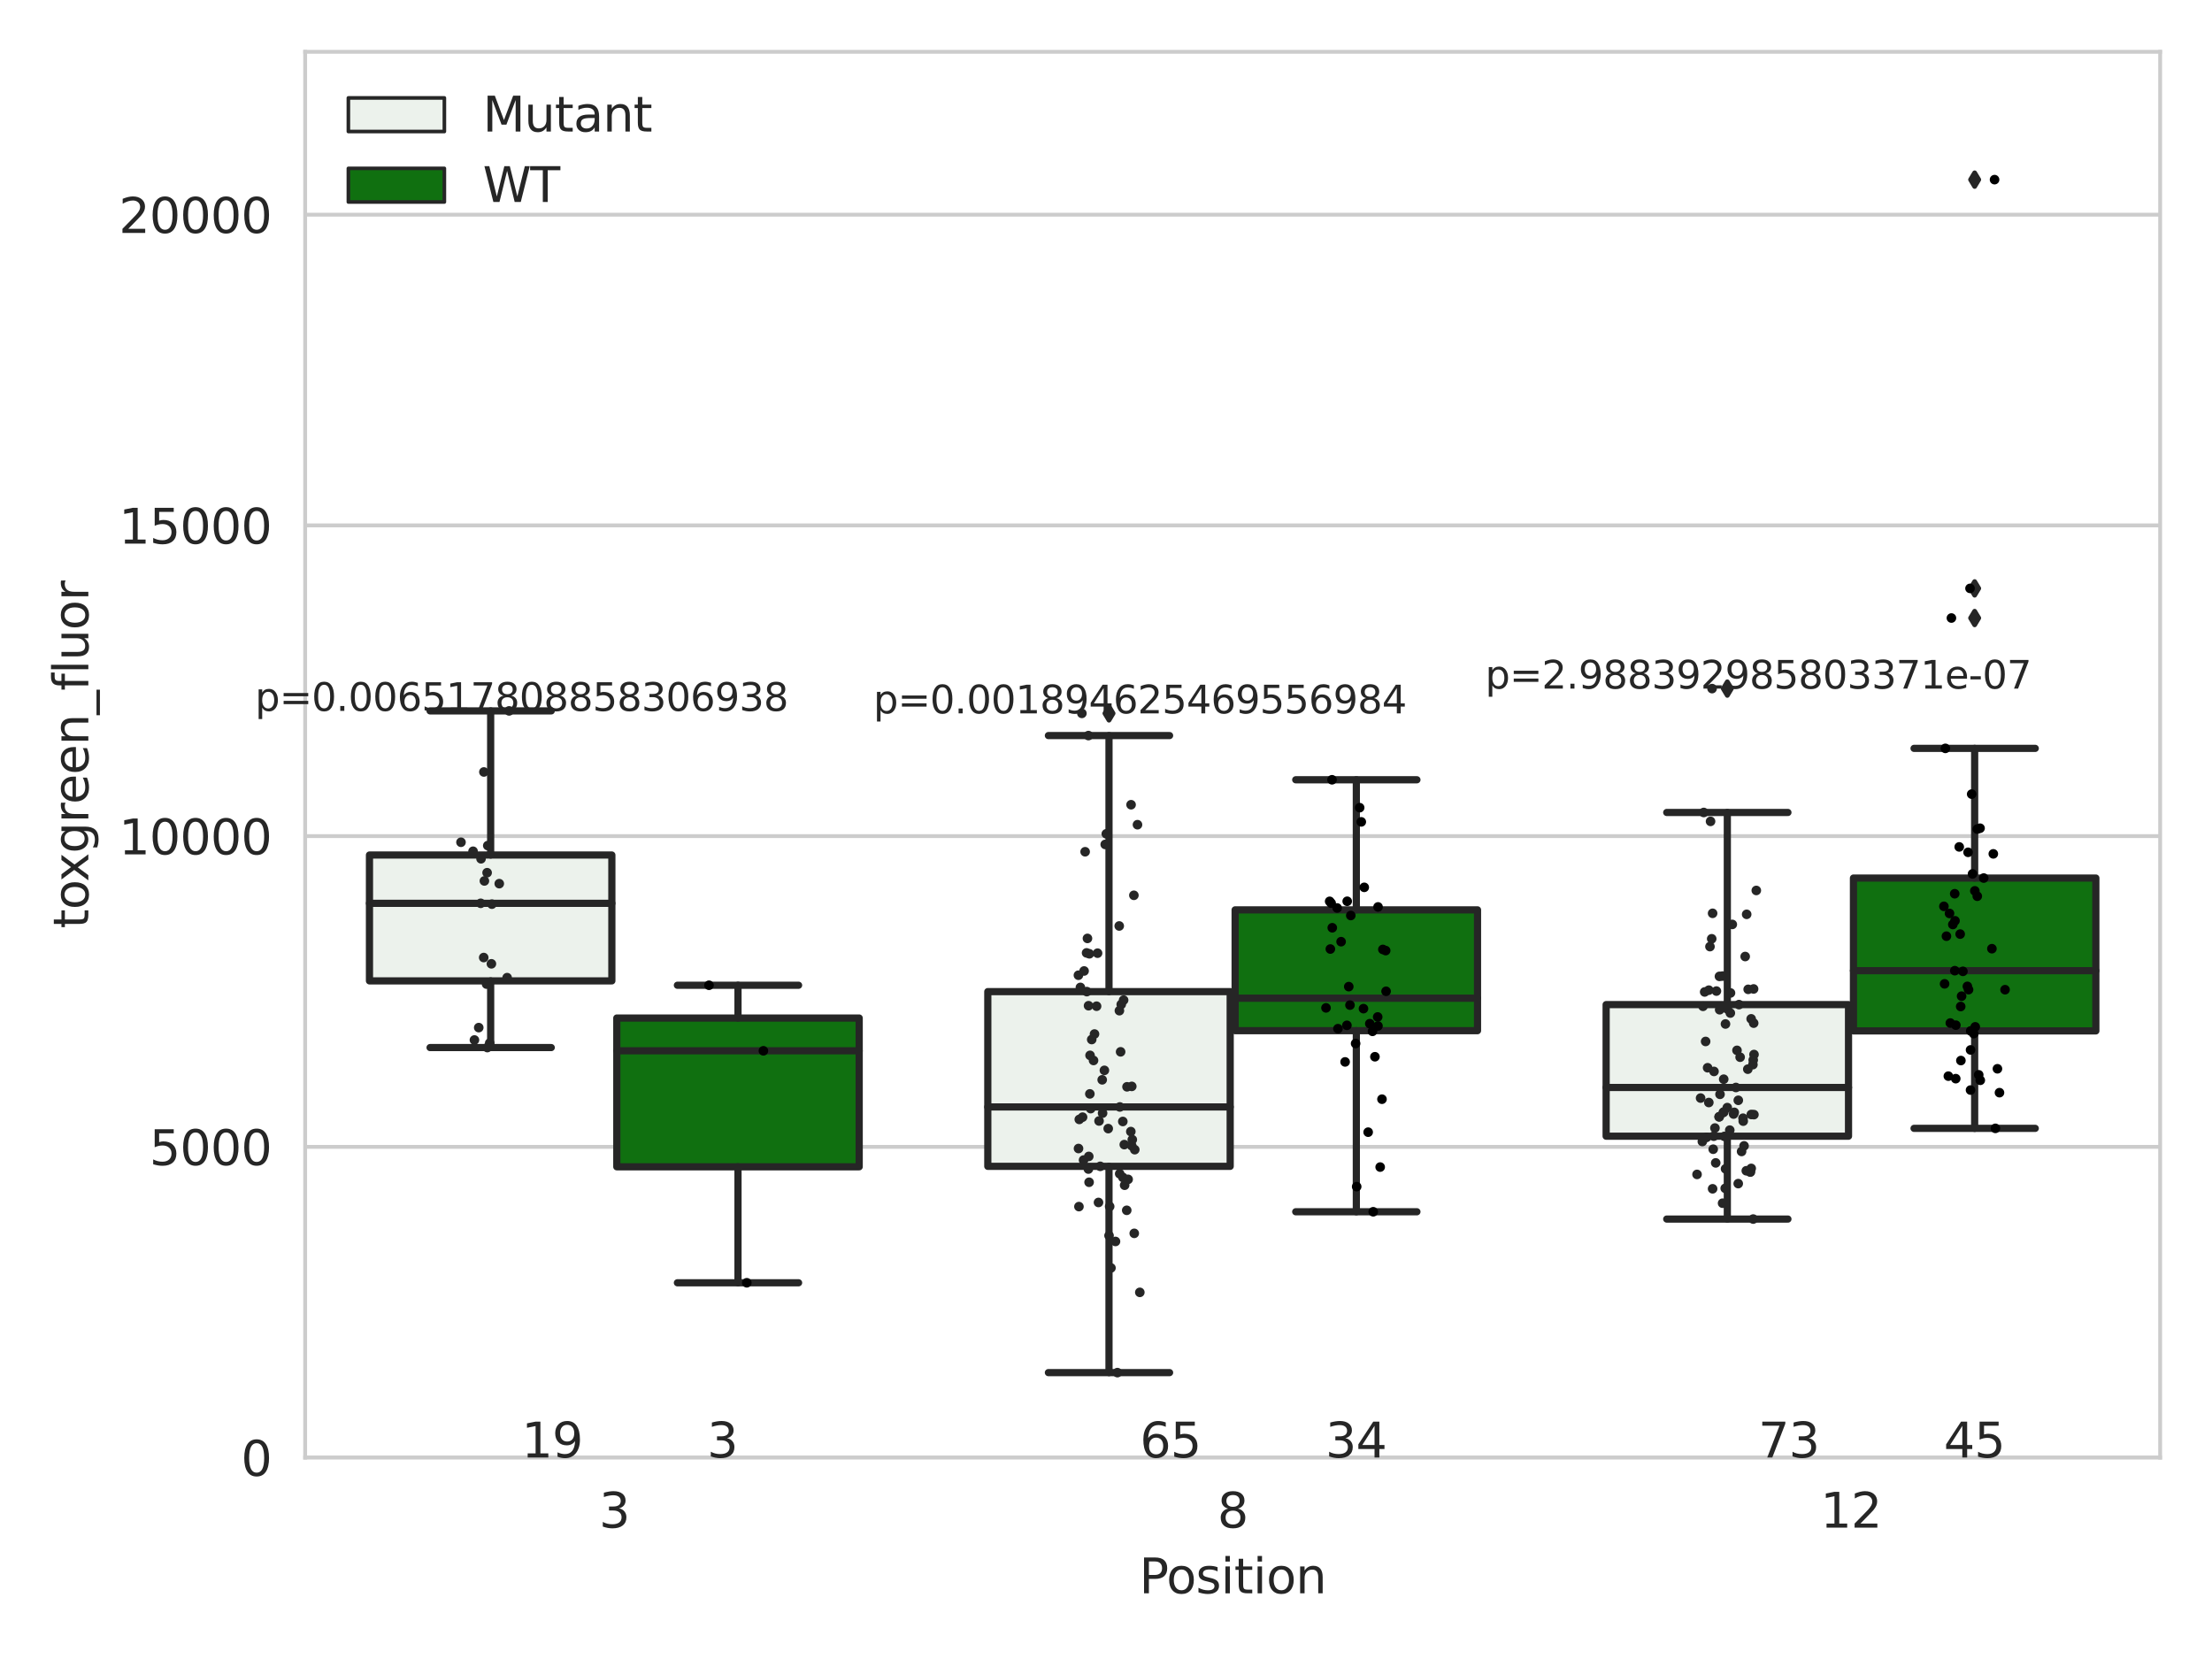 <?xml version="1.0" encoding="utf-8" standalone="no"?>
<!DOCTYPE svg PUBLIC "-//W3C//DTD SVG 1.1//EN"
  "http://www.w3.org/Graphics/SVG/1.1/DTD/svg11.dtd">
<svg xmlns:xlink="http://www.w3.org/1999/xlink" width="460.8pt" height="345.6pt" viewBox="0 0 460.8 345.6" xmlns="http://www.w3.org/2000/svg" version="1.1">
 <defs>
  <style type="text/css">*{stroke-linejoin: round; stroke-linecap: butt}</style>
 </defs>
 <g id="figure_1">
  <g id="patch_1">
   <path d="M 0 345.6 
L 460.8 345.6 
L 460.8 0 
L 0 0 
z
" style="fill: #ffffff"/>
  </g>
  <g id="axes_1">
   <g id="patch_2">
    <path d="M 63.571 303.64 
L 450 303.64 
L 450 10.8 
L 63.571 10.8 
z
" style="fill: #ffffff"/>
   </g>
   <g id="matplotlib.axis_1">
    <g id="xtick_1">
     <g id="text_1">
      <!-- 3 -->
      <g style="fill: #262626" transform="translate(124.795 318.238) scale(0.1 -0.1)">
       <defs>
        <path id="DejaVuSans-33" d="M 2597 2516 
Q 3050 2419 3304 2112 
Q 3559 1806 3559 1356 
Q 3559 666 3084 287 
Q 2609 -91 1734 -91 
Q 1441 -91 1130 -33 
Q 819 25 488 141 
L 488 750 
Q 750 597 1062 519 
Q 1375 441 1716 441 
Q 2309 441 2620 675 
Q 2931 909 2931 1356 
Q 2931 1769 2642 2001 
Q 2353 2234 1838 2234 
L 1294 2234 
L 1294 2753 
L 1863 2753 
Q 2328 2753 2575 2939 
Q 2822 3125 2822 3475 
Q 2822 3834 2567 4026 
Q 2313 4219 1838 4219 
Q 1578 4219 1281 4162 
Q 984 4106 628 3988 
L 628 4550 
Q 988 4650 1302 4700 
Q 1616 4750 1894 4750 
Q 2613 4750 3031 4423 
Q 3450 4097 3450 3541 
Q 3450 3153 3228 2886 
Q 3006 2619 2597 2516 
z
" transform="scale(0.016)"/>
       </defs>
       <use xlink:href="#DejaVuSans-33"/>
      </g>
     </g>
    </g>
    <g id="xtick_2">
     <g id="text_2">
      <!-- 8 -->
      <g style="fill: #262626" transform="translate(253.604 318.238) scale(0.1 -0.1)">
       <defs>
        <path id="DejaVuSans-38" d="M 2034 2216 
Q 1584 2216 1326 1975 
Q 1069 1734 1069 1313 
Q 1069 891 1326 650 
Q 1584 409 2034 409 
Q 2484 409 2743 651 
Q 3003 894 3003 1313 
Q 3003 1734 2745 1975 
Q 2488 2216 2034 2216 
z
M 1403 2484 
Q 997 2584 770 2862 
Q 544 3141 544 3541 
Q 544 4100 942 4425 
Q 1341 4750 2034 4750 
Q 2731 4750 3128 4425 
Q 3525 4100 3525 3541 
Q 3525 3141 3298 2862 
Q 3072 2584 2669 2484 
Q 3125 2378 3379 2068 
Q 3634 1759 3634 1313 
Q 3634 634 3220 271 
Q 2806 -91 2034 -91 
Q 1263 -91 848 271 
Q 434 634 434 1313 
Q 434 1759 690 2068 
Q 947 2378 1403 2484 
z
M 1172 3481 
Q 1172 3119 1398 2916 
Q 1625 2713 2034 2713 
Q 2441 2713 2670 2916 
Q 2900 3119 2900 3481 
Q 2900 3844 2670 4047 
Q 2441 4250 2034 4250 
Q 1625 4250 1398 4047 
Q 1172 3844 1172 3481 
z
" transform="scale(0.016)"/>
       </defs>
       <use xlink:href="#DejaVuSans-38"/>
      </g>
     </g>
    </g>
    <g id="xtick_3">
     <g id="text_3">
      <!-- 12 -->
      <g style="fill: #262626" transform="translate(379.233 318.238) scale(0.1 -0.1)">
       <defs>
        <path id="DejaVuSans-31" d="M 794 531 
L 1825 531 
L 1825 4091 
L 703 3866 
L 703 4441 
L 1819 4666 
L 2450 4666 
L 2450 531 
L 3481 531 
L 3481 0 
L 794 0 
L 794 531 
z
" transform="scale(0.016)"/>
        <path id="DejaVuSans-32" d="M 1228 531 
L 3431 531 
L 3431 0 
L 469 0 
L 469 531 
Q 828 903 1448 1529 
Q 2069 2156 2228 2338 
Q 2531 2678 2651 2914 
Q 2772 3150 2772 3378 
Q 2772 3750 2511 3984 
Q 2250 4219 1831 4219 
Q 1534 4219 1204 4116 
Q 875 4013 500 3803 
L 500 4441 
Q 881 4594 1212 4672 
Q 1544 4750 1819 4750 
Q 2544 4750 2975 4387 
Q 3406 4025 3406 3419 
Q 3406 3131 3298 2873 
Q 3191 2616 2906 2266 
Q 2828 2175 2409 1742 
Q 1991 1309 1228 531 
z
" transform="scale(0.016)"/>
       </defs>
       <use xlink:href="#DejaVuSans-31"/>
       <use xlink:href="#DejaVuSans-32" x="63.623"/>
      </g>
     </g>
    </g>
    <g id="text_4">
     <!-- Position -->
     <g style="fill: #262626" transform="translate(237.322 331.917) scale(0.1 -0.1)">
      <defs>
       <path id="DejaVuSans-50" d="M 1259 4147 
L 1259 2394 
L 2053 2394 
Q 2494 2394 2734 2622 
Q 2975 2850 2975 3272 
Q 2975 3691 2734 3919 
Q 2494 4147 2053 4147 
L 1259 4147 
z
M 628 4666 
L 2053 4666 
Q 2838 4666 3239 4311 
Q 3641 3956 3641 3272 
Q 3641 2581 3239 2228 
Q 2838 1875 2053 1875 
L 1259 1875 
L 1259 0 
L 628 0 
L 628 4666 
z
" transform="scale(0.016)"/>
       <path id="DejaVuSans-6f" d="M 1959 3097 
Q 1497 3097 1228 2736 
Q 959 2375 959 1747 
Q 959 1119 1226 758 
Q 1494 397 1959 397 
Q 2419 397 2687 759 
Q 2956 1122 2956 1747 
Q 2956 2369 2687 2733 
Q 2419 3097 1959 3097 
z
M 1959 3584 
Q 2709 3584 3137 3096 
Q 3566 2609 3566 1747 
Q 3566 888 3137 398 
Q 2709 -91 1959 -91 
Q 1206 -91 779 398 
Q 353 888 353 1747 
Q 353 2609 779 3096 
Q 1206 3584 1959 3584 
z
" transform="scale(0.016)"/>
       <path id="DejaVuSans-73" d="M 2834 3397 
L 2834 2853 
Q 2591 2978 2328 3040 
Q 2066 3103 1784 3103 
Q 1356 3103 1142 2972 
Q 928 2841 928 2578 
Q 928 2378 1081 2264 
Q 1234 2150 1697 2047 
L 1894 2003 
Q 2506 1872 2764 1633 
Q 3022 1394 3022 966 
Q 3022 478 2636 193 
Q 2250 -91 1575 -91 
Q 1294 -91 989 -36 
Q 684 19 347 128 
L 347 722 
Q 666 556 975 473 
Q 1284 391 1588 391 
Q 1994 391 2212 530 
Q 2431 669 2431 922 
Q 2431 1156 2273 1281 
Q 2116 1406 1581 1522 
L 1381 1569 
Q 847 1681 609 1914 
Q 372 2147 372 2553 
Q 372 3047 722 3315 
Q 1072 3584 1716 3584 
Q 2034 3584 2315 3537 
Q 2597 3491 2834 3397 
z
" transform="scale(0.016)"/>
       <path id="DejaVuSans-69" d="M 603 3500 
L 1178 3500 
L 1178 0 
L 603 0 
L 603 3500 
z
M 603 4863 
L 1178 4863 
L 1178 4134 
L 603 4134 
L 603 4863 
z
" transform="scale(0.016)"/>
       <path id="DejaVuSans-74" d="M 1172 4494 
L 1172 3500 
L 2356 3500 
L 2356 3053 
L 1172 3053 
L 1172 1153 
Q 1172 725 1289 603 
Q 1406 481 1766 481 
L 2356 481 
L 2356 0 
L 1766 0 
Q 1100 0 847 248 
Q 594 497 594 1153 
L 594 3053 
L 172 3053 
L 172 3500 
L 594 3500 
L 594 4494 
L 1172 4494 
z
" transform="scale(0.016)"/>
       <path id="DejaVuSans-6e" d="M 3513 2113 
L 3513 0 
L 2938 0 
L 2938 2094 
Q 2938 2591 2744 2837 
Q 2550 3084 2163 3084 
Q 1697 3084 1428 2787 
Q 1159 2491 1159 1978 
L 1159 0 
L 581 0 
L 581 3500 
L 1159 3500 
L 1159 2956 
Q 1366 3272 1645 3428 
Q 1925 3584 2291 3584 
Q 2894 3584 3203 3211 
Q 3513 2838 3513 2113 
z
" transform="scale(0.016)"/>
      </defs>
      <use xlink:href="#DejaVuSans-50"/>
      <use xlink:href="#DejaVuSans-6f" x="56.678"/>
      <use xlink:href="#DejaVuSans-73" x="117.859"/>
      <use xlink:href="#DejaVuSans-69" x="169.959"/>
      <use xlink:href="#DejaVuSans-74" x="197.742"/>
      <use xlink:href="#DejaVuSans-69" x="236.951"/>
      <use xlink:href="#DejaVuSans-6f" x="264.734"/>
      <use xlink:href="#DejaVuSans-6e" x="325.916"/>
     </g>
    </g>
   </g>
   <g id="matplotlib.axis_2">
    <g id="ytick_1">
     <g id="line2d_1">
      <path d="M 63.571 303.64 
L 450 303.64 
" clip-path="url(#p2faccbc3a8)" style="fill: none; stroke: #cccccc; stroke-width: 0.8; stroke-linecap: round"/>
     </g>
     <g id="text_5">
      <!-- 0 -->
      <g style="fill: #262626" transform="translate(50.209 307.439) scale(0.1 -0.1)">
       <defs>
        <path id="DejaVuSans-30" d="M 2034 4250 
Q 1547 4250 1301 3770 
Q 1056 3291 1056 2328 
Q 1056 1369 1301 889 
Q 1547 409 2034 409 
Q 2525 409 2770 889 
Q 3016 1369 3016 2328 
Q 3016 3291 2770 3770 
Q 2525 4250 2034 4250 
z
M 2034 4750 
Q 2819 4750 3233 4129 
Q 3647 3509 3647 2328 
Q 3647 1150 3233 529 
Q 2819 -91 2034 -91 
Q 1250 -91 836 529 
Q 422 1150 422 2328 
Q 422 3509 836 4129 
Q 1250 4750 2034 4750 
z
" transform="scale(0.016)"/>
       </defs>
       <use xlink:href="#DejaVuSans-30"/>
      </g>
     </g>
    </g>
    <g id="ytick_2">
     <g id="line2d_2">
      <path d="M 63.571 238.91 
L 450 238.91 
" clip-path="url(#p2faccbc3a8)" style="fill: none; stroke: #cccccc; stroke-width: 0.8; stroke-linecap: round"/>
     </g>
     <g id="text_6">
      <!-- 5000 -->
      <g style="fill: #262626" transform="translate(31.121 242.709) scale(0.1 -0.1)">
       <defs>
        <path id="DejaVuSans-35" d="M 691 4666 
L 3169 4666 
L 3169 4134 
L 1269 4134 
L 1269 2991 
Q 1406 3038 1543 3061 
Q 1681 3084 1819 3084 
Q 2600 3084 3056 2656 
Q 3513 2228 3513 1497 
Q 3513 744 3044 326 
Q 2575 -91 1722 -91 
Q 1428 -91 1123 -41 
Q 819 9 494 109 
L 494 744 
Q 775 591 1075 516 
Q 1375 441 1709 441 
Q 2250 441 2565 725 
Q 2881 1009 2881 1497 
Q 2881 1984 2565 2268 
Q 2250 2553 1709 2553 
Q 1456 2553 1204 2497 
Q 953 2441 691 2322 
L 691 4666 
z
" transform="scale(0.016)"/>
       </defs>
       <use xlink:href="#DejaVuSans-35"/>
       <use xlink:href="#DejaVuSans-30" x="63.623"/>
       <use xlink:href="#DejaVuSans-30" x="127.246"/>
       <use xlink:href="#DejaVuSans-30" x="190.869"/>
      </g>
     </g>
    </g>
    <g id="ytick_3">
     <g id="line2d_3">
      <path d="M 63.571 174.18 
L 450 174.18 
" clip-path="url(#p2faccbc3a8)" style="fill: none; stroke: #cccccc; stroke-width: 0.8; stroke-linecap: round"/>
     </g>
     <g id="text_7">
      <!-- 10000 -->
      <g style="fill: #262626" transform="translate(24.759 177.979) scale(0.1 -0.1)">
       <use xlink:href="#DejaVuSans-31"/>
       <use xlink:href="#DejaVuSans-30" x="63.623"/>
       <use xlink:href="#DejaVuSans-30" x="127.246"/>
       <use xlink:href="#DejaVuSans-30" x="190.869"/>
       <use xlink:href="#DejaVuSans-30" x="254.492"/>
      </g>
     </g>
    </g>
    <g id="ytick_4">
     <g id="line2d_4">
      <path d="M 63.571 109.45 
L 450 109.45 
" clip-path="url(#p2faccbc3a8)" style="fill: none; stroke: #cccccc; stroke-width: 0.8; stroke-linecap: round"/>
     </g>
     <g id="text_8">
      <!-- 15000 -->
      <g style="fill: #262626" transform="translate(24.759 113.249) scale(0.1 -0.1)">
       <use xlink:href="#DejaVuSans-31"/>
       <use xlink:href="#DejaVuSans-35" x="63.623"/>
       <use xlink:href="#DejaVuSans-30" x="127.246"/>
       <use xlink:href="#DejaVuSans-30" x="190.869"/>
       <use xlink:href="#DejaVuSans-30" x="254.492"/>
      </g>
     </g>
    </g>
    <g id="ytick_5">
     <g id="line2d_5">
      <path d="M 63.571 44.719 
L 450 44.719 
" clip-path="url(#p2faccbc3a8)" style="fill: none; stroke: #cccccc; stroke-width: 0.8; stroke-linecap: round"/>
     </g>
     <g id="text_9">
      <!-- 20000 -->
      <g style="fill: #262626" transform="translate(24.759 48.519) scale(0.1 -0.1)">
       <use xlink:href="#DejaVuSans-32"/>
       <use xlink:href="#DejaVuSans-30" x="63.623"/>
       <use xlink:href="#DejaVuSans-30" x="127.246"/>
       <use xlink:href="#DejaVuSans-30" x="190.869"/>
       <use xlink:href="#DejaVuSans-30" x="254.492"/>
      </g>
     </g>
    </g>
    <g id="text_10">
     <!-- toxgreen_fluor -->
     <g style="fill: #262626" transform="translate(18.401 193.415) rotate(-90) scale(0.1 -0.1)">
      <defs>
       <path id="DejaVuSans-78" d="M 3513 3500 
L 2247 1797 
L 3578 0 
L 2900 0 
L 1881 1375 
L 863 0 
L 184 0 
L 1544 1831 
L 300 3500 
L 978 3500 
L 1906 2253 
L 2834 3500 
L 3513 3500 
z
" transform="scale(0.016)"/>
       <path id="DejaVuSans-67" d="M 2906 1791 
Q 2906 2416 2648 2759 
Q 2391 3103 1925 3103 
Q 1463 3103 1205 2759 
Q 947 2416 947 1791 
Q 947 1169 1205 825 
Q 1463 481 1925 481 
Q 2391 481 2648 825 
Q 2906 1169 2906 1791 
z
M 3481 434 
Q 3481 -459 3084 -895 
Q 2688 -1331 1869 -1331 
Q 1566 -1331 1297 -1286 
Q 1028 -1241 775 -1147 
L 775 -588 
Q 1028 -725 1275 -790 
Q 1522 -856 1778 -856 
Q 2344 -856 2625 -561 
Q 2906 -266 2906 331 
L 2906 616 
Q 2728 306 2450 153 
Q 2172 0 1784 0 
Q 1141 0 747 490 
Q 353 981 353 1791 
Q 353 2603 747 3093 
Q 1141 3584 1784 3584 
Q 2172 3584 2450 3431 
Q 2728 3278 2906 2969 
L 2906 3500 
L 3481 3500 
L 3481 434 
z
" transform="scale(0.016)"/>
       <path id="DejaVuSans-72" d="M 2631 2963 
Q 2534 3019 2420 3045 
Q 2306 3072 2169 3072 
Q 1681 3072 1420 2755 
Q 1159 2438 1159 1844 
L 1159 0 
L 581 0 
L 581 3500 
L 1159 3500 
L 1159 2956 
Q 1341 3275 1631 3429 
Q 1922 3584 2338 3584 
Q 2397 3584 2469 3576 
Q 2541 3569 2628 3553 
L 2631 2963 
z
" transform="scale(0.016)"/>
       <path id="DejaVuSans-65" d="M 3597 1894 
L 3597 1613 
L 953 1613 
Q 991 1019 1311 708 
Q 1631 397 2203 397 
Q 2534 397 2845 478 
Q 3156 559 3463 722 
L 3463 178 
Q 3153 47 2828 -22 
Q 2503 -91 2169 -91 
Q 1331 -91 842 396 
Q 353 884 353 1716 
Q 353 2575 817 3079 
Q 1281 3584 2069 3584 
Q 2775 3584 3186 3129 
Q 3597 2675 3597 1894 
z
M 3022 2063 
Q 3016 2534 2758 2815 
Q 2500 3097 2075 3097 
Q 1594 3097 1305 2825 
Q 1016 2553 972 2059 
L 3022 2063 
z
" transform="scale(0.016)"/>
       <path id="DejaVuSans-5f" d="M 3263 -1063 
L 3263 -1509 
L -63 -1509 
L -63 -1063 
L 3263 -1063 
z
" transform="scale(0.016)"/>
       <path id="DejaVuSans-66" d="M 2375 4863 
L 2375 4384 
L 1825 4384 
Q 1516 4384 1395 4259 
Q 1275 4134 1275 3809 
L 1275 3500 
L 2222 3500 
L 2222 3053 
L 1275 3053 
L 1275 0 
L 697 0 
L 697 3053 
L 147 3053 
L 147 3500 
L 697 3500 
L 697 3744 
Q 697 4328 969 4595 
Q 1241 4863 1831 4863 
L 2375 4863 
z
" transform="scale(0.016)"/>
       <path id="DejaVuSans-6c" d="M 603 4863 
L 1178 4863 
L 1178 0 
L 603 0 
L 603 4863 
z
" transform="scale(0.016)"/>
       <path id="DejaVuSans-75" d="M 544 1381 
L 544 3500 
L 1119 3500 
L 1119 1403 
Q 1119 906 1312 657 
Q 1506 409 1894 409 
Q 2359 409 2629 706 
Q 2900 1003 2900 1516 
L 2900 3500 
L 3475 3500 
L 3475 0 
L 2900 0 
L 2900 538 
Q 2691 219 2414 64 
Q 2138 -91 1772 -91 
Q 1169 -91 856 284 
Q 544 659 544 1381 
z
M 1991 3584 
L 1991 3584 
z
" transform="scale(0.016)"/>
      </defs>
      <use xlink:href="#DejaVuSans-74"/>
      <use xlink:href="#DejaVuSans-6f" x="39.209"/>
      <use xlink:href="#DejaVuSans-78" x="97.266"/>
      <use xlink:href="#DejaVuSans-67" x="156.445"/>
      <use xlink:href="#DejaVuSans-72" x="219.922"/>
      <use xlink:href="#DejaVuSans-65" x="258.785"/>
      <use xlink:href="#DejaVuSans-65" x="320.309"/>
      <use xlink:href="#DejaVuSans-6e" x="381.832"/>
      <use xlink:href="#DejaVuSans-5f" x="445.211"/>
      <use xlink:href="#DejaVuSans-66" x="495.211"/>
      <use xlink:href="#DejaVuSans-6c" x="530.416"/>
      <use xlink:href="#DejaVuSans-75" x="558.199"/>
      <use xlink:href="#DejaVuSans-6f" x="621.578"/>
      <use xlink:href="#DejaVuSans-72" x="682.76"/>
     </g>
    </g>
   </g>
   <g id="patch_3">
    <path d="M 76.967 204.334 
L 127.461 204.334 
L 127.461 178.116 
L 76.967 178.116 
L 76.967 204.334 
z
" clip-path="url(#p2faccbc3a8)" style="fill: #ecf2ec; stroke: #262626; stroke-width: 1.5; stroke-linejoin: miter"/>
   </g>
   <g id="patch_4">
    <path d="M 128.491 243.064 
L 178.985 243.064 
L 178.985 212.073 
L 128.491 212.073 
L 128.491 243.064 
z
" clip-path="url(#p2faccbc3a8)" style="fill: #107010; stroke: #262626; stroke-width: 1.5; stroke-linejoin: miter"/>
   </g>
   <g id="patch_5">
    <path d="M 205.777 242.969 
L 256.27 242.969 
L 256.27 206.571 
L 205.777 206.571 
L 205.777 242.969 
z
" clip-path="url(#p2faccbc3a8)" style="fill: #ecf2ec; stroke: #262626; stroke-width: 1.5; stroke-linejoin: miter"/>
   </g>
   <g id="patch_6">
    <path d="M 257.301 214.707 
L 307.794 214.707 
L 307.794 189.542 
L 257.301 189.542 
L 257.301 214.707 
z
" clip-path="url(#p2faccbc3a8)" style="fill: #107010; stroke: #262626; stroke-width: 1.5; stroke-linejoin: miter"/>
   </g>
   <g id="patch_7">
    <path d="M 334.587 236.689 
L 385.08 236.689 
L 385.08 209.279 
L 334.587 209.279 
L 334.587 236.689 
z
" clip-path="url(#p2faccbc3a8)" style="fill: #ecf2ec; stroke: #262626; stroke-width: 1.5; stroke-linejoin: miter"/>
   </g>
   <g id="patch_8">
    <path d="M 386.11 214.756 
L 436.604 214.756 
L 436.604 182.915 
L 386.11 182.915 
L 386.11 214.756 
z
" clip-path="url(#p2faccbc3a8)" style="fill: #107010; stroke: #262626; stroke-width: 1.5; stroke-linejoin: miter"/>
   </g>
   <g id="patch_9">
    <path d="M 127.976 303.64 
L 127.976 303.64 
L 127.976 303.64 
L 127.976 303.64 
z
" clip-path="url(#p2faccbc3a8)" style="fill: #ecf2ec; stroke: #262626; stroke-width: 0.75; stroke-linejoin: miter"/>
   </g>
   <g id="patch_10">
    <path d="M 127.976 303.64 
L 127.976 303.64 
L 127.976 303.64 
L 127.976 303.64 
z
" clip-path="url(#p2faccbc3a8)" style="fill: #107010; stroke: #262626; stroke-width: 0.75; stroke-linejoin: miter"/>
   </g>
   <g id="PathCollection_1"/>
   <g id="PathCollection_2"/>
   <g id="line2d_6">
    <path d="M 102.214 204.334 
L 102.214 218.228 
" clip-path="url(#p2faccbc3a8)" style="fill: none; stroke: #262626; stroke-width: 1.5; stroke-linecap: round"/>
   </g>
   <g id="line2d_7">
    <path d="M 102.214 178.116 
L 102.214 148.091 
" clip-path="url(#p2faccbc3a8)" style="fill: none; stroke: #262626; stroke-width: 1.5; stroke-linecap: round"/>
   </g>
   <g id="line2d_8">
    <path d="M 89.591 218.228 
L 114.837 218.228 
" clip-path="url(#p2faccbc3a8)" style="fill: none; stroke: #262626; stroke-width: 1.5; stroke-linecap: round"/>
   </g>
   <g id="line2d_9">
    <path d="M 89.591 148.091 
L 114.837 148.091 
" clip-path="url(#p2faccbc3a8)" style="fill: none; stroke: #262626; stroke-width: 1.5; stroke-linecap: round"/>
   </g>
   <g id="line2d_10"/>
   <g id="line2d_11">
    <path d="M 153.738 243.064 
L 153.738 267.226 
" clip-path="url(#p2faccbc3a8)" style="fill: none; stroke: #262626; stroke-width: 1.5; stroke-linecap: round"/>
   </g>
   <g id="line2d_12">
    <path d="M 153.738 212.073 
L 153.738 205.245 
" clip-path="url(#p2faccbc3a8)" style="fill: none; stroke: #262626; stroke-width: 1.5; stroke-linecap: round"/>
   </g>
   <g id="line2d_13">
    <path d="M 141.115 267.226 
L 166.361 267.226 
" clip-path="url(#p2faccbc3a8)" style="fill: none; stroke: #262626; stroke-width: 1.5; stroke-linecap: round"/>
   </g>
   <g id="line2d_14">
    <path d="M 141.115 205.245 
L 166.361 205.245 
" clip-path="url(#p2faccbc3a8)" style="fill: none; stroke: #262626; stroke-width: 1.5; stroke-linecap: round"/>
   </g>
   <g id="line2d_15"/>
   <g id="line2d_16">
    <path d="M 231.024 242.969 
L 231.024 285.94 
" clip-path="url(#p2faccbc3a8)" style="fill: none; stroke: #262626; stroke-width: 1.5; stroke-linecap: round"/>
   </g>
   <g id="line2d_17">
    <path d="M 231.024 206.571 
L 231.024 153.234 
" clip-path="url(#p2faccbc3a8)" style="fill: none; stroke: #262626; stroke-width: 1.5; stroke-linecap: round"/>
   </g>
   <g id="line2d_18">
    <path d="M 218.4 285.94 
L 243.647 285.94 
" clip-path="url(#p2faccbc3a8)" style="fill: none; stroke: #262626; stroke-width: 1.5; stroke-linecap: round"/>
   </g>
   <g id="line2d_19">
    <path d="M 218.4 153.234 
L 243.647 153.234 
" clip-path="url(#p2faccbc3a8)" style="fill: none; stroke: #262626; stroke-width: 1.5; stroke-linecap: round"/>
   </g>
   <g id="line2d_20">
    <defs>
     <path id="ma39320b2ed" d="M -0 1.414 
L 0.849 0 
L 0 -1.414 
L -0.849 -0 
z
" style="stroke: #262626; stroke-linejoin: miter"/>
    </defs>
    <g clip-path="url(#p2faccbc3a8)">
     <use xlink:href="#ma39320b2ed" x="231.024" y="148.607" style="fill: #262626; stroke: #262626; stroke-linejoin: miter"/>
    </g>
   </g>
   <g id="line2d_21">
    <path d="M 282.548 214.707 
L 282.548 252.432 
" clip-path="url(#p2faccbc3a8)" style="fill: none; stroke: #262626; stroke-width: 1.5; stroke-linecap: round"/>
   </g>
   <g id="line2d_22">
    <path d="M 282.548 189.542 
L 282.548 162.441 
" clip-path="url(#p2faccbc3a8)" style="fill: none; stroke: #262626; stroke-width: 1.5; stroke-linecap: round"/>
   </g>
   <g id="line2d_23">
    <path d="M 269.924 252.432 
L 295.171 252.432 
" clip-path="url(#p2faccbc3a8)" style="fill: none; stroke: #262626; stroke-width: 1.5; stroke-linecap: round"/>
   </g>
   <g id="line2d_24">
    <path d="M 269.924 162.441 
L 295.171 162.441 
" clip-path="url(#p2faccbc3a8)" style="fill: none; stroke: #262626; stroke-width: 1.5; stroke-linecap: round"/>
   </g>
   <g id="line2d_25"/>
   <g id="line2d_26">
    <path d="M 359.833 236.689 
L 359.833 253.953 
" clip-path="url(#p2faccbc3a8)" style="fill: none; stroke: #262626; stroke-width: 1.5; stroke-linecap: round"/>
   </g>
   <g id="line2d_27">
    <path d="M 359.833 209.279 
L 359.833 169.252 
" clip-path="url(#p2faccbc3a8)" style="fill: none; stroke: #262626; stroke-width: 1.5; stroke-linecap: round"/>
   </g>
   <g id="line2d_28">
    <path d="M 347.21 253.953 
L 372.457 253.953 
" clip-path="url(#p2faccbc3a8)" style="fill: none; stroke: #262626; stroke-width: 1.5; stroke-linecap: round"/>
   </g>
   <g id="line2d_29">
    <path d="M 347.21 169.252 
L 372.457 169.252 
" clip-path="url(#p2faccbc3a8)" style="fill: none; stroke: #262626; stroke-width: 1.5; stroke-linecap: round"/>
   </g>
   <g id="line2d_30">
    <g clip-path="url(#p2faccbc3a8)">
     <use xlink:href="#ma39320b2ed" x="359.833" y="143.447" style="fill: #262626; stroke: #262626; stroke-linejoin: miter"/>
    </g>
   </g>
   <g id="line2d_31">
    <path d="M 411.357 214.756 
L 411.357 235.058 
" clip-path="url(#p2faccbc3a8)" style="fill: none; stroke: #262626; stroke-width: 1.5; stroke-linecap: round"/>
   </g>
   <g id="line2d_32">
    <path d="M 411.357 182.915 
L 411.357 155.9 
" clip-path="url(#p2faccbc3a8)" style="fill: none; stroke: #262626; stroke-width: 1.5; stroke-linecap: round"/>
   </g>
   <g id="line2d_33">
    <path d="M 398.734 235.058 
L 423.98 235.058 
" clip-path="url(#p2faccbc3a8)" style="fill: none; stroke: #262626; stroke-width: 1.5; stroke-linecap: round"/>
   </g>
   <g id="line2d_34">
    <path d="M 398.734 155.9 
L 423.98 155.9 
" clip-path="url(#p2faccbc3a8)" style="fill: none; stroke: #262626; stroke-width: 1.5; stroke-linecap: round"/>
   </g>
   <g id="line2d_35">
    <g clip-path="url(#p2faccbc3a8)">
     <use xlink:href="#ma39320b2ed" x="411.357" y="128.746" style="fill: #262626; stroke: #262626; stroke-linejoin: miter"/>
     <use xlink:href="#ma39320b2ed" x="411.357" y="122.572" style="fill: #262626; stroke: #262626; stroke-linejoin: miter"/>
     <use xlink:href="#ma39320b2ed" x="411.357" y="37.422" style="fill: #262626; stroke: #262626; stroke-linejoin: miter"/>
    </g>
   </g>
   <g id="line2d_36">
    <path d="M 76.967 188.176 
L 127.461 188.176 
" clip-path="url(#p2faccbc3a8)" style="fill: none; stroke: #262626; stroke-width: 1.5; stroke-linecap: round"/>
   </g>
   <g id="line2d_37">
    <path d="M 128.491 218.902 
L 178.985 218.902 
" clip-path="url(#p2faccbc3a8)" style="fill: none; stroke: #262626; stroke-width: 1.5; stroke-linecap: round"/>
   </g>
   <g id="line2d_38">
    <path d="M 205.777 230.597 
L 256.27 230.597 
" clip-path="url(#p2faccbc3a8)" style="fill: none; stroke: #262626; stroke-width: 1.5; stroke-linecap: round"/>
   </g>
   <g id="line2d_39">
    <path d="M 257.301 207.943 
L 307.794 207.943 
" clip-path="url(#p2faccbc3a8)" style="fill: none; stroke: #262626; stroke-width: 1.5; stroke-linecap: round"/>
   </g>
   <g id="line2d_40">
    <path d="M 334.587 226.541 
L 385.08 226.541 
" clip-path="url(#p2faccbc3a8)" style="fill: none; stroke: #262626; stroke-width: 1.5; stroke-linecap: round"/>
   </g>
   <g id="line2d_41">
    <path d="M 386.11 202.213 
L 436.604 202.213 
" clip-path="url(#p2faccbc3a8)" style="fill: none; stroke: #262626; stroke-width: 1.5; stroke-linecap: round"/>
   </g>
   <g id="patch_11">
    <path d="M 63.571 303.64 
L 63.571 10.8 
" style="fill: none; stroke: #cccccc; stroke-width: 0.8; stroke-linejoin: miter; stroke-linecap: square"/>
   </g>
   <g id="patch_12">
    <path d="M 450 303.64 
L 450 10.8 
" style="fill: none; stroke: #cccccc; stroke-width: 0.8; stroke-linejoin: miter; stroke-linecap: square"/>
   </g>
   <g id="patch_13">
    <path d="M 63.571 303.64 
L 450 303.64 
" style="fill: none; stroke: #cccccc; stroke-width: 0.8; stroke-linejoin: miter; stroke-linecap: square"/>
   </g>
   <g id="patch_14">
    <path d="M 63.571 10.8 
L 450 10.8 
" style="fill: none; stroke: #cccccc; stroke-width: 0.8; stroke-linejoin: miter; stroke-linecap: square"/>
   </g>
   <g id="PathCollection_3">
    <defs>
     <path id="C0_0_c53cace86d" d="M 0 1 
C 0.265 1 0.52 0.895 0.707 0.707 
C 0.895 0.52 1 0.265 1 -0 
C 1 -0.265 0.895 -0.52 0.707 -0.707 
C 0.52 -0.895 0.265 -1 0 -1 
C -0.265 -1 -0.52 -0.895 -0.707 -0.707 
C -0.895 -0.52 -1 -0.265 -1 0 
C -1 0.265 -0.895 0.52 -0.707 0.707 
C -0.52 0.895 -0.265 1 0 1 
z
"/>
    </defs>
    <g clip-path="url(#p2faccbc3a8)">
     <use xlink:href="#C0_0_c53cace86d" x="106.057" y="148.091" style="fill: #262626"/>
    </g>
    <g clip-path="url(#p2faccbc3a8)">
     <use xlink:href="#C0_0_c53cace86d" x="96.033" y="175.457" style="fill: #262626"/>
    </g>
    <g clip-path="url(#p2faccbc3a8)">
     <use xlink:href="#C0_0_c53cace86d" x="104.006" y="184.081" style="fill: #262626"/>
    </g>
    <g clip-path="url(#p2faccbc3a8)">
     <use xlink:href="#C0_0_c53cace86d" x="99.731" y="214.068" style="fill: #262626"/>
    </g>
    <g clip-path="url(#p2faccbc3a8)">
     <use xlink:href="#C0_0_c53cace86d" x="102.471" y="188.352" style="fill: #262626"/>
    </g>
    <g clip-path="url(#p2faccbc3a8)">
     <use xlink:href="#C0_0_c53cace86d" x="101.521" y="218.228" style="fill: #262626"/>
    </g>
    <g clip-path="url(#p2faccbc3a8)">
     <use xlink:href="#C0_0_c53cace86d" x="98.549" y="177.333" style="fill: #262626"/>
    </g>
    <g clip-path="url(#p2faccbc3a8)">
     <use xlink:href="#C0_0_c53cace86d" x="101.475" y="181.801" style="fill: #262626"/>
    </g>
    <g clip-path="url(#p2faccbc3a8)">
     <use xlink:href="#C0_0_c53cace86d" x="100.908" y="183.515" style="fill: #262626"/>
    </g>
    <g clip-path="url(#p2faccbc3a8)">
     <use xlink:href="#C0_0_c53cace86d" x="102.368" y="200.78" style="fill: #262626"/>
    </g>
    <g clip-path="url(#p2faccbc3a8)">
     <use xlink:href="#C0_0_c53cace86d" x="100.21" y="178.899" style="fill: #262626"/>
    </g>
    <g clip-path="url(#p2faccbc3a8)">
     <use xlink:href="#C0_0_c53cace86d" x="105.644" y="203.663" style="fill: #262626"/>
    </g>
    <g clip-path="url(#p2faccbc3a8)">
     <use xlink:href="#C0_0_c53cace86d" x="100.806" y="160.816" style="fill: #262626"/>
    </g>
    <g clip-path="url(#p2faccbc3a8)">
     <use xlink:href="#C0_0_c53cace86d" x="100.767" y="199.473" style="fill: #262626"/>
    </g>
    <g clip-path="url(#p2faccbc3a8)">
     <use xlink:href="#C0_0_c53cace86d" x="102.014" y="217.298" style="fill: #262626"/>
    </g>
    <g clip-path="url(#p2faccbc3a8)">
     <use xlink:href="#C0_0_c53cace86d" x="101.613" y="176.153" style="fill: #262626"/>
    </g>
    <g clip-path="url(#p2faccbc3a8)">
     <use xlink:href="#C0_0_c53cace86d" x="101.364" y="205.004" style="fill: #262626"/>
    </g>
    <g clip-path="url(#p2faccbc3a8)">
     <use xlink:href="#C0_0_c53cace86d" x="98.832" y="216.649" style="fill: #262626"/>
    </g>
    <g clip-path="url(#p2faccbc3a8)">
     <use xlink:href="#C0_0_c53cace86d" x="100.136" y="188.176" style="fill: #262626"/>
    </g>
   </g>
   <g id="PathCollection_4">
    <defs>
     <path id="C1_0_c4d4f0a8af" d="M 0 1 
C 0.265 1 0.52 0.895 0.707 0.707 
C 0.895 0.52 1 0.265 1 -0 
C 1 -0.265 0.895 -0.52 0.707 -0.707 
C 0.52 -0.895 0.265 -1 0 -1 
C -0.265 -1 -0.52 -0.895 -0.707 -0.707 
C -0.895 -0.52 -1 -0.265 -1 0 
C -1 0.265 -0.895 0.52 -0.707 0.707 
C -0.52 0.895 -0.265 1 0 1 
z
"/>
    </defs>
    <g clip-path="url(#p2faccbc3a8)">
     <use xlink:href="#C1_0_c4d4f0a8af" x="155.571" y="267.226"/>
    </g>
    <g clip-path="url(#p2faccbc3a8)">
     <use xlink:href="#C1_0_c4d4f0a8af" x="147.696" y="205.245"/>
    </g>
    <g clip-path="url(#p2faccbc3a8)">
     <use xlink:href="#C1_0_c4d4f0a8af" x="159.031" y="218.902"/>
    </g>
   </g>
   <g id="PathCollection_5">
    <defs>
     <path id="C2_0_14244e3c9c" d="M 0 1 
C 0.265 1 0.52 0.895 0.707 0.707 
C 0.895 0.52 1 0.265 1 -0 
C 1 -0.265 0.895 -0.52 0.707 -0.707 
C 0.52 -0.895 0.265 -1 0 -1 
C -0.265 -1 -0.52 -0.895 -0.707 -0.707 
C -0.895 -0.52 -1 -0.265 -1 0 
C -1 0.265 -0.895 0.52 -0.707 0.707 
C -0.52 0.895 -0.265 1 0 1 
z
"/>
    </defs>
    <g clip-path="url(#p2faccbc3a8)">
     <use xlink:href="#C2_0_14244e3c9c" x="233.192" y="210.542" style="fill: #262626"/>
    </g>
    <g clip-path="url(#p2faccbc3a8)">
     <use xlink:href="#C2_0_14244e3c9c" x="228.436" y="209.612" style="fill: #262626"/>
    </g>
    <g clip-path="url(#p2faccbc3a8)">
     <use xlink:href="#C2_0_14244e3c9c" x="227.804" y="220.914" style="fill: #262626"/>
    </g>
    <g clip-path="url(#p2faccbc3a8)">
     <use xlink:href="#C2_0_14244e3c9c" x="228.005" y="215.404" style="fill: #262626"/>
    </g>
    <g clip-path="url(#p2faccbc3a8)">
     <use xlink:href="#C2_0_14244e3c9c" x="228.837" y="250.494" style="fill: #262626"/>
    </g>
    <g clip-path="url(#p2faccbc3a8)">
     <use xlink:href="#C2_0_14244e3c9c" x="230.239" y="175.913" style="fill: #262626"/>
    </g>
    <g clip-path="url(#p2faccbc3a8)">
     <use xlink:href="#C2_0_14244e3c9c" x="225.836" y="202.272" style="fill: #262626"/>
    </g>
    <g clip-path="url(#p2faccbc3a8)">
     <use xlink:href="#C2_0_14244e3c9c" x="229.201" y="242.969" style="fill: #262626"/>
    </g>
    <g clip-path="url(#p2faccbc3a8)">
     <use xlink:href="#C2_0_14244e3c9c" x="236.286" y="256.928" style="fill: #262626"/>
    </g>
    <g clip-path="url(#p2faccbc3a8)">
     <use xlink:href="#C2_0_14244e3c9c" x="235.623" y="167.64" style="fill: #262626"/>
    </g>
    <g clip-path="url(#p2faccbc3a8)">
     <use xlink:href="#C2_0_14244e3c9c" x="233.903" y="233.624" style="fill: #262626"/>
    </g>
    <g clip-path="url(#p2faccbc3a8)">
     <use xlink:href="#C2_0_14244e3c9c" x="226.764" y="209.51" style="fill: #262626"/>
    </g>
    <g clip-path="url(#p2faccbc3a8)">
     <use xlink:href="#C2_0_14244e3c9c" x="233.155" y="192.896" style="fill: #262626"/>
    </g>
    <g clip-path="url(#p2faccbc3a8)">
     <use xlink:href="#C2_0_14244e3c9c" x="234.719" y="252.129" style="fill: #262626"/>
    </g>
    <g clip-path="url(#p2faccbc3a8)">
     <use xlink:href="#C2_0_14244e3c9c" x="233.92" y="245.278" style="fill: #262626"/>
    </g>
    <g clip-path="url(#p2faccbc3a8)">
     <use xlink:href="#C2_0_14244e3c9c" x="224.657" y="203.156" style="fill: #262626"/>
    </g>
    <g clip-path="url(#p2faccbc3a8)">
     <use xlink:href="#C2_0_14244e3c9c" x="234.069" y="208.34" style="fill: #262626"/>
    </g>
    <g clip-path="url(#p2faccbc3a8)">
     <use xlink:href="#C2_0_14244e3c9c" x="228.952" y="233.521" style="fill: #262626"/>
    </g>
    <g clip-path="url(#p2faccbc3a8)">
     <use xlink:href="#C2_0_14244e3c9c" x="226.732" y="243.535" style="fill: #262626"/>
    </g>
    <g clip-path="url(#p2faccbc3a8)">
     <use xlink:href="#C2_0_14244e3c9c" x="236.391" y="239.496" style="fill: #262626"/>
    </g>
    <g clip-path="url(#p2faccbc3a8)">
     <use xlink:href="#C2_0_14244e3c9c" x="235.769" y="226.315" style="fill: #262626"/>
    </g>
    <g clip-path="url(#p2faccbc3a8)">
     <use xlink:href="#C2_0_14244e3c9c" x="224.675" y="239.256" style="fill: #262626"/>
    </g>
    <g clip-path="url(#p2faccbc3a8)">
     <use xlink:href="#C2_0_14244e3c9c" x="237.445" y="269.221" style="fill: #262626"/>
    </g>
    <g clip-path="url(#p2faccbc3a8)">
     <use xlink:href="#C2_0_14244e3c9c" x="235.878" y="237.408" style="fill: #262626"/>
    </g>
    <g clip-path="url(#p2faccbc3a8)">
     <use xlink:href="#C2_0_14244e3c9c" x="227.037" y="227.878" style="fill: #262626"/>
    </g>
    <g clip-path="url(#p2faccbc3a8)">
     <use xlink:href="#C2_0_14244e3c9c" x="233.253" y="244.516" style="fill: #262626"/>
    </g>
    <g clip-path="url(#p2faccbc3a8)">
     <use xlink:href="#C2_0_14244e3c9c" x="226.742" y="153.234" style="fill: #262626"/>
    </g>
    <g clip-path="url(#p2faccbc3a8)">
     <use xlink:href="#C2_0_14244e3c9c" x="235.011" y="245.68" style="fill: #262626"/>
    </g>
    <g clip-path="url(#p2faccbc3a8)">
     <use xlink:href="#C2_0_14244e3c9c" x="234.282" y="246.904" style="fill: #262626"/>
    </g>
    <g clip-path="url(#p2faccbc3a8)">
     <use xlink:href="#C2_0_14244e3c9c" x="234.211" y="238.444" style="fill: #262626"/>
    </g>
    <g clip-path="url(#p2faccbc3a8)">
     <use xlink:href="#C2_0_14244e3c9c" x="235.761" y="238.676" style="fill: #262626"/>
    </g>
    <g clip-path="url(#p2faccbc3a8)">
     <use xlink:href="#C2_0_14244e3c9c" x="232.776" y="285.94" style="fill: #262626"/>
    </g>
    <g clip-path="url(#p2faccbc3a8)">
     <use xlink:href="#C2_0_14244e3c9c" x="236.209" y="186.507" style="fill: #262626"/>
    </g>
    <g clip-path="url(#p2faccbc3a8)">
     <use xlink:href="#C2_0_14244e3c9c" x="226.878" y="246.285" style="fill: #262626"/>
    </g>
    <g clip-path="url(#p2faccbc3a8)">
     <use xlink:href="#C2_0_14244e3c9c" x="233.576" y="209.242" style="fill: #262626"/>
    </g>
    <g clip-path="url(#p2faccbc3a8)">
     <use xlink:href="#C2_0_14244e3c9c" x="227.211" y="230.949" style="fill: #262626"/>
    </g>
    <g clip-path="url(#p2faccbc3a8)">
     <use xlink:href="#C2_0_14244e3c9c" x="236.959" y="171.8" style="fill: #262626"/>
    </g>
    <g clip-path="url(#p2faccbc3a8)">
     <use xlink:href="#C2_0_14244e3c9c" x="230.863" y="235.109" style="fill: #262626"/>
    </g>
    <g clip-path="url(#p2faccbc3a8)">
     <use xlink:href="#C2_0_14244e3c9c" x="227.424" y="216.554" style="fill: #262626"/>
    </g>
    <g clip-path="url(#p2faccbc3a8)">
     <use xlink:href="#C2_0_14244e3c9c" x="233.445" y="219.114" style="fill: #262626"/>
    </g>
    <g clip-path="url(#p2faccbc3a8)">
     <use xlink:href="#C2_0_14244e3c9c" x="228.643" y="198.563" style="fill: #262626"/>
    </g>
    <g clip-path="url(#p2faccbc3a8)">
     <use xlink:href="#C2_0_14244e3c9c" x="231.165" y="251.333" style="fill: #262626"/>
    </g>
    <g clip-path="url(#p2faccbc3a8)">
     <use xlink:href="#C2_0_14244e3c9c" x="231.433" y="264.136" style="fill: #262626"/>
    </g>
    <g clip-path="url(#p2faccbc3a8)">
     <use xlink:href="#C2_0_14244e3c9c" x="226.354" y="198.504" style="fill: #262626"/>
    </g>
    <g clip-path="url(#p2faccbc3a8)">
     <use xlink:href="#C2_0_14244e3c9c" x="225.727" y="241.661" style="fill: #262626"/>
    </g>
    <g clip-path="url(#p2faccbc3a8)">
     <use xlink:href="#C2_0_14244e3c9c" x="229.609" y="224.945" style="fill: #262626"/>
    </g>
    <g clip-path="url(#p2faccbc3a8)">
     <use xlink:href="#C2_0_14244e3c9c" x="234.778" y="226.401" style="fill: #262626"/>
    </g>
    <g clip-path="url(#p2faccbc3a8)">
     <use xlink:href="#C2_0_14244e3c9c" x="227.079" y="219.85" style="fill: #262626"/>
    </g>
    <g clip-path="url(#p2faccbc3a8)">
     <use xlink:href="#C2_0_14244e3c9c" x="229.688" y="231.893" style="fill: #262626"/>
    </g>
    <g clip-path="url(#p2faccbc3a8)">
     <use xlink:href="#C2_0_14244e3c9c" x="226.403" y="206.571" style="fill: #262626"/>
    </g>
    <g clip-path="url(#p2faccbc3a8)">
     <use xlink:href="#C2_0_14244e3c9c" x="226.812" y="240.903" style="fill: #262626"/>
    </g>
    <g clip-path="url(#p2faccbc3a8)">
     <use xlink:href="#C2_0_14244e3c9c" x="230.067" y="222.974" style="fill: #262626"/>
    </g>
    <g clip-path="url(#p2faccbc3a8)">
     <use xlink:href="#C2_0_14244e3c9c" x="233.281" y="230.597" style="fill: #262626"/>
    </g>
    <g clip-path="url(#p2faccbc3a8)">
     <use xlink:href="#C2_0_14244e3c9c" x="226.053" y="177.436" style="fill: #262626"/>
    </g>
    <g clip-path="url(#p2faccbc3a8)">
     <use xlink:href="#C2_0_14244e3c9c" x="224.837" y="233.195" style="fill: #262626"/>
    </g>
    <g clip-path="url(#p2faccbc3a8)">
     <use xlink:href="#C2_0_14244e3c9c" x="235.572" y="235.727" style="fill: #262626"/>
    </g>
    <g clip-path="url(#p2faccbc3a8)">
     <use xlink:href="#C2_0_14244e3c9c" x="231.035" y="257.399" style="fill: #262626"/>
    </g>
    <g clip-path="url(#p2faccbc3a8)">
     <use xlink:href="#C2_0_14244e3c9c" x="226.936" y="198.693" style="fill: #262626"/>
    </g>
    <g clip-path="url(#p2faccbc3a8)">
     <use xlink:href="#C2_0_14244e3c9c" x="230.468" y="173.699" style="fill: #262626"/>
    </g>
    <g clip-path="url(#p2faccbc3a8)">
     <use xlink:href="#C2_0_14244e3c9c" x="225.068" y="205.696" style="fill: #262626"/>
    </g>
    <g clip-path="url(#p2faccbc3a8)">
     <use xlink:href="#C2_0_14244e3c9c" x="225.376" y="148.607" style="fill: #262626"/>
    </g>
    <g clip-path="url(#p2faccbc3a8)">
     <use xlink:href="#C2_0_14244e3c9c" x="232.378" y="258.617" style="fill: #262626"/>
    </g>
    <g clip-path="url(#p2faccbc3a8)">
     <use xlink:href="#C2_0_14244e3c9c" x="226.538" y="195.487" style="fill: #262626"/>
    </g>
    <g clip-path="url(#p2faccbc3a8)">
     <use xlink:href="#C2_0_14244e3c9c" x="225.521" y="232.725" style="fill: #262626"/>
    </g>
    <g clip-path="url(#p2faccbc3a8)">
     <use xlink:href="#C2_0_14244e3c9c" x="224.763" y="251.358" style="fill: #262626"/>
    </g>
   </g>
   <g id="PathCollection_6">
    <defs>
     <path id="C3_0_a3564f0988" d="M 0 1 
C 0.265 1 0.52 0.895 0.707 0.707 
C 0.895 0.52 1 0.265 1 -0 
C 1 -0.265 0.895 -0.52 0.707 -0.707 
C 0.52 -0.895 0.265 -1 0 -1 
C -0.265 -1 -0.52 -0.895 -0.707 -0.707 
C -0.895 -0.52 -1 -0.265 -1 0 
C -1 0.265 -0.895 0.52 -0.707 0.707 
C -0.52 0.895 -0.265 1 0 1 
z
"/>
    </defs>
    <g clip-path="url(#p2faccbc3a8)">
     <use xlink:href="#C3_0_a3564f0988" x="277.484" y="162.441"/>
    </g>
    <g clip-path="url(#p2faccbc3a8)">
     <use xlink:href="#C3_0_a3564f0988" x="280.972" y="205.532"/>
    </g>
    <g clip-path="url(#p2faccbc3a8)">
     <use xlink:href="#C3_0_a3564f0988" x="277.537" y="193.269"/>
    </g>
    <g clip-path="url(#p2faccbc3a8)">
     <use xlink:href="#C3_0_a3564f0988" x="284.036" y="210.12"/>
    </g>
    <g clip-path="url(#p2faccbc3a8)">
     <use xlink:href="#C3_0_a3564f0988" x="287.891" y="228.984"/>
    </g>
    <g clip-path="url(#p2faccbc3a8)">
     <use xlink:href="#C3_0_a3564f0988" x="276.993" y="187.766"/>
    </g>
    <g clip-path="url(#p2faccbc3a8)">
     <use xlink:href="#C3_0_a3564f0988" x="281.395" y="190.717"/>
    </g>
    <g clip-path="url(#p2faccbc3a8)">
     <use xlink:href="#C3_0_a3564f0988" x="285.012" y="235.851"/>
    </g>
    <g clip-path="url(#p2faccbc3a8)">
     <use xlink:href="#C3_0_a3564f0988" x="280.211" y="221.216"/>
    </g>
    <g clip-path="url(#p2faccbc3a8)">
     <use xlink:href="#C3_0_a3564f0988" x="288.746" y="206.504"/>
    </g>
    <g clip-path="url(#p2faccbc3a8)">
     <use xlink:href="#C3_0_a3564f0988" x="287.515" y="243.123"/>
    </g>
    <g clip-path="url(#p2faccbc3a8)">
     <use xlink:href="#C3_0_a3564f0988" x="277.303" y="188.145"/>
    </g>
    <g clip-path="url(#p2faccbc3a8)">
     <use xlink:href="#C3_0_a3564f0988" x="278.719" y="214.292"/>
    </g>
    <g clip-path="url(#p2faccbc3a8)">
     <use xlink:href="#C3_0_a3564f0988" x="288.662" y="198.024"/>
    </g>
    <g clip-path="url(#p2faccbc3a8)">
     <use xlink:href="#C3_0_a3564f0988" x="280.647" y="187.751"/>
    </g>
    <g clip-path="url(#p2faccbc3a8)">
     <use xlink:href="#C3_0_a3564f0988" x="288.079" y="197.783"/>
    </g>
    <g clip-path="url(#p2faccbc3a8)">
     <use xlink:href="#C3_0_a3564f0988" x="277.138" y="197.698"/>
    </g>
    <g clip-path="url(#p2faccbc3a8)">
     <use xlink:href="#C3_0_a3564f0988" x="285.916" y="214.845"/>
    </g>
    <g clip-path="url(#p2faccbc3a8)">
     <use xlink:href="#C3_0_a3564f0988" x="276.23" y="209.959"/>
    </g>
    <g clip-path="url(#p2faccbc3a8)">
     <use xlink:href="#C3_0_a3564f0988" x="281.224" y="209.382"/>
    </g>
    <g clip-path="url(#p2faccbc3a8)">
     <use xlink:href="#C3_0_a3564f0988" x="286.998" y="211.853"/>
    </g>
    <g clip-path="url(#p2faccbc3a8)">
     <use xlink:href="#C3_0_a3564f0988" x="279.375" y="196.168"/>
    </g>
    <g clip-path="url(#p2faccbc3a8)">
     <use xlink:href="#C3_0_a3564f0988" x="284.199" y="184.85"/>
    </g>
    <g clip-path="url(#p2faccbc3a8)">
     <use xlink:href="#C3_0_a3564f0988" x="287.056" y="213.733"/>
    </g>
    <g clip-path="url(#p2faccbc3a8)">
     <use xlink:href="#C3_0_a3564f0988" x="285.355" y="213.251"/>
    </g>
    <g clip-path="url(#p2faccbc3a8)">
     <use xlink:href="#C3_0_a3564f0988" x="283.581" y="171.211"/>
    </g>
    <g clip-path="url(#p2faccbc3a8)">
     <use xlink:href="#C3_0_a3564f0988" x="282.621" y="247.198"/>
    </g>
    <g clip-path="url(#p2faccbc3a8)">
     <use xlink:href="#C3_0_a3564f0988" x="286.423" y="220.14"/>
    </g>
    <g clip-path="url(#p2faccbc3a8)">
     <use xlink:href="#C3_0_a3564f0988" x="283.241" y="168.253"/>
    </g>
    <g clip-path="url(#p2faccbc3a8)">
     <use xlink:href="#C3_0_a3564f0988" x="286.067" y="252.432"/>
    </g>
    <g clip-path="url(#p2faccbc3a8)">
     <use xlink:href="#C3_0_a3564f0988" x="282.399" y="217.385"/>
    </g>
    <g clip-path="url(#p2faccbc3a8)">
     <use xlink:href="#C3_0_a3564f0988" x="278.553" y="189.15"/>
    </g>
    <g clip-path="url(#p2faccbc3a8)">
     <use xlink:href="#C3_0_a3564f0988" x="287.073" y="188.931"/>
    </g>
    <g clip-path="url(#p2faccbc3a8)">
     <use xlink:href="#C3_0_a3564f0988" x="280.587" y="213.593"/>
    </g>
   </g>
   <g id="PathCollection_7">
    <defs>
     <path id="C4_0_b298363a1b" d="M 0 1 
C 0.265 1 0.52 0.895 0.707 0.707 
C 0.895 0.52 1 0.265 1 -0 
C 1 -0.265 0.895 -0.52 0.707 -0.707 
C 0.52 -0.895 0.265 -1 0 -1 
C -0.265 -1 -0.52 -0.895 -0.707 -0.707 
C -0.895 -0.52 -1 -0.265 -1 0 
C -1 0.265 -0.895 0.52 -0.707 0.707 
C -0.52 0.895 -0.265 1 0 1 
z
"/>
    </defs>
    <g clip-path="url(#p2faccbc3a8)">
     <use xlink:href="#C4_0_b298363a1b" x="363.555" y="199.259" style="fill: #262626"/>
    </g>
    <g clip-path="url(#p2faccbc3a8)">
     <use xlink:href="#C4_0_b298363a1b" x="364.098" y="222.73" style="fill: #262626"/>
    </g>
    <g clip-path="url(#p2faccbc3a8)">
     <use xlink:href="#C4_0_b298363a1b" x="357.561" y="206.458" style="fill: #262626"/>
    </g>
    <g clip-path="url(#p2faccbc3a8)">
     <use xlink:href="#C4_0_b298363a1b" x="356.58" y="195.567" style="fill: #262626"/>
    </g>
    <g clip-path="url(#p2faccbc3a8)">
     <use xlink:href="#C4_0_b298363a1b" x="357.253" y="234.989" style="fill: #262626"/>
    </g>
    <g clip-path="url(#p2faccbc3a8)">
     <use xlink:href="#C4_0_b298363a1b" x="358.988" y="231.759" style="fill: #262626"/>
    </g>
    <g clip-path="url(#p2faccbc3a8)">
     <use xlink:href="#C4_0_b298363a1b" x="358.238" y="210.348" style="fill: #262626"/>
    </g>
    <g clip-path="url(#p2faccbc3a8)">
     <use xlink:href="#C4_0_b298363a1b" x="354.924" y="169.252" style="fill: #262626"/>
    </g>
    <g clip-path="url(#p2faccbc3a8)">
     <use xlink:href="#C4_0_b298363a1b" x="356.892" y="239.403" style="fill: #262626"/>
    </g>
    <g clip-path="url(#p2faccbc3a8)">
     <use xlink:href="#C4_0_b298363a1b" x="364.572" y="244.125" style="fill: #262626"/>
    </g>
    <g clip-path="url(#p2faccbc3a8)">
     <use xlink:href="#C4_0_b298363a1b" x="361.848" y="218.807" style="fill: #262626"/>
    </g>
    <g clip-path="url(#p2faccbc3a8)">
     <use xlink:href="#C4_0_b298363a1b" x="359.394" y="247.55" style="fill: #262626"/>
    </g>
    <g clip-path="url(#p2faccbc3a8)">
     <use xlink:href="#C4_0_b298363a1b" x="365.304" y="206.014" style="fill: #262626"/>
    </g>
    <g clip-path="url(#p2faccbc3a8)">
     <use xlink:href="#C4_0_b298363a1b" x="358.193" y="203.397" style="fill: #262626"/>
    </g>
    <g clip-path="url(#p2faccbc3a8)">
     <use xlink:href="#C4_0_b298363a1b" x="362.259" y="209.279" style="fill: #262626"/>
    </g>
    <g clip-path="url(#p2faccbc3a8)">
     <use xlink:href="#C4_0_b298363a1b" x="359.824" y="230.733" style="fill: #262626"/>
    </g>
    <g clip-path="url(#p2faccbc3a8)">
     <use xlink:href="#C4_0_b298363a1b" x="355.981" y="206.27" style="fill: #262626"/>
    </g>
    <g clip-path="url(#p2faccbc3a8)">
     <use xlink:href="#C4_0_b298363a1b" x="356.768" y="190.259" style="fill: #262626"/>
    </g>
    <g clip-path="url(#p2faccbc3a8)">
     <use xlink:href="#C4_0_b298363a1b" x="357.06" y="223.198" style="fill: #262626"/>
    </g>
    <g clip-path="url(#p2faccbc3a8)">
     <use xlink:href="#C4_0_b298363a1b" x="356.767" y="247.648" style="fill: #262626"/>
    </g>
    <g clip-path="url(#p2faccbc3a8)">
     <use xlink:href="#C4_0_b298363a1b" x="359.082" y="224.817" style="fill: #262626"/>
    </g>
    <g clip-path="url(#p2faccbc3a8)">
     <use xlink:href="#C4_0_b298363a1b" x="364.178" y="206.097" style="fill: #262626"/>
    </g>
    <g clip-path="url(#p2faccbc3a8)">
     <use xlink:href="#C4_0_b298363a1b" x="354.632" y="237.798" style="fill: #262626"/>
    </g>
    <g clip-path="url(#p2faccbc3a8)">
     <use xlink:href="#C4_0_b298363a1b" x="355.978" y="229.675" style="fill: #262626"/>
    </g>
    <g clip-path="url(#p2faccbc3a8)">
     <use xlink:href="#C4_0_b298363a1b" x="363.788" y="243.889" style="fill: #262626"/>
    </g>
    <g clip-path="url(#p2faccbc3a8)">
     <use xlink:href="#C4_0_b298363a1b" x="365.87" y="185.498" style="fill: #262626"/>
    </g>
    <g clip-path="url(#p2faccbc3a8)">
     <use xlink:href="#C4_0_b298363a1b" x="359.449" y="213.315" style="fill: #262626"/>
    </g>
    <g clip-path="url(#p2faccbc3a8)">
     <use xlink:href="#C4_0_b298363a1b" x="355.312" y="216.955" style="fill: #262626"/>
    </g>
    <g clip-path="url(#p2faccbc3a8)">
     <use xlink:href="#C4_0_b298363a1b" x="359.463" y="243.486" style="fill: #262626"/>
    </g>
    <g clip-path="url(#p2faccbc3a8)">
     <use xlink:href="#C4_0_b298363a1b" x="360.493" y="206.85" style="fill: #262626"/>
    </g>
    <g clip-path="url(#p2faccbc3a8)">
     <use xlink:href="#C4_0_b298363a1b" x="357.005" y="236.689" style="fill: #262626"/>
    </g>
    <g clip-path="url(#p2faccbc3a8)">
     <use xlink:href="#C4_0_b298363a1b" x="359.835" y="210.176" style="fill: #262626"/>
    </g>
    <g clip-path="url(#p2faccbc3a8)">
     <use xlink:href="#C4_0_b298363a1b" x="361.622" y="226.541" style="fill: #262626"/>
    </g>
    <g clip-path="url(#p2faccbc3a8)">
     <use xlink:href="#C4_0_b298363a1b" x="363.101" y="232.942" style="fill: #262626"/>
    </g>
    <g clip-path="url(#p2faccbc3a8)">
     <use xlink:href="#C4_0_b298363a1b" x="365.324" y="213.139" style="fill: #262626"/>
    </g>
    <g clip-path="url(#p2faccbc3a8)">
     <use xlink:href="#C4_0_b298363a1b" x="355.116" y="206.641" style="fill: #262626"/>
    </g>
    <g clip-path="url(#p2faccbc3a8)">
     <use xlink:href="#C4_0_b298363a1b" x="359.238" y="236.73" style="fill: #262626"/>
    </g>
    <g clip-path="url(#p2faccbc3a8)">
     <use xlink:href="#C4_0_b298363a1b" x="364.65" y="244.152" style="fill: #262626"/>
    </g>
    <g clip-path="url(#p2faccbc3a8)">
     <use xlink:href="#C4_0_b298363a1b" x="360.867" y="192.573" style="fill: #262626"/>
    </g>
    <g clip-path="url(#p2faccbc3a8)">
     <use xlink:href="#C4_0_b298363a1b" x="361.139" y="232.076" style="fill: #262626"/>
    </g>
    <g clip-path="url(#p2faccbc3a8)">
     <use xlink:href="#C4_0_b298363a1b" x="358.311" y="227.966" style="fill: #262626"/>
    </g>
    <g clip-path="url(#p2faccbc3a8)">
     <use xlink:href="#C4_0_b298363a1b" x="363.863" y="190.472" style="fill: #262626"/>
    </g>
    <g clip-path="url(#p2faccbc3a8)">
     <use xlink:href="#C4_0_b298363a1b" x="365.375" y="232.197" style="fill: #262626"/>
    </g>
    <g clip-path="url(#p2faccbc3a8)">
     <use xlink:href="#C4_0_b298363a1b" x="356.655" y="143.447" style="fill: #262626"/>
    </g>
    <g clip-path="url(#p2faccbc3a8)">
     <use xlink:href="#C4_0_b298363a1b" x="360.461" y="211.036" style="fill: #262626"/>
    </g>
    <g clip-path="url(#p2faccbc3a8)">
     <use xlink:href="#C4_0_b298363a1b" x="355.509" y="236.935" style="fill: #262626"/>
    </g>
    <g clip-path="url(#p2faccbc3a8)">
     <use xlink:href="#C4_0_b298363a1b" x="362.803" y="239.872" style="fill: #262626"/>
    </g>
    <g clip-path="url(#p2faccbc3a8)">
     <use xlink:href="#C4_0_b298363a1b" x="358.115" y="232.664" style="fill: #262626"/>
    </g>
    <g clip-path="url(#p2faccbc3a8)">
     <use xlink:href="#C4_0_b298363a1b" x="364.81" y="243.399" style="fill: #262626"/>
    </g>
    <g clip-path="url(#p2faccbc3a8)">
     <use xlink:href="#C4_0_b298363a1b" x="359.11" y="231.643" style="fill: #262626"/>
    </g>
    <g clip-path="url(#p2faccbc3a8)">
     <use xlink:href="#C4_0_b298363a1b" x="363.321" y="238.705" style="fill: #262626"/>
    </g>
    <g clip-path="url(#p2faccbc3a8)">
     <use xlink:href="#C4_0_b298363a1b" x="365.229" y="220.83" style="fill: #262626"/>
    </g>
    <g clip-path="url(#p2faccbc3a8)">
     <use xlink:href="#C4_0_b298363a1b" x="361.279" y="231.721" style="fill: #262626"/>
    </g>
    <g clip-path="url(#p2faccbc3a8)">
     <use xlink:href="#C4_0_b298363a1b" x="360.343" y="235.429" style="fill: #262626"/>
    </g>
    <g clip-path="url(#p2faccbc3a8)">
     <use xlink:href="#C4_0_b298363a1b" x="353.525" y="244.652" style="fill: #262626"/>
    </g>
    <g clip-path="url(#p2faccbc3a8)">
     <use xlink:href="#C4_0_b298363a1b" x="356.217" y="197.195" style="fill: #262626"/>
    </g>
    <g clip-path="url(#p2faccbc3a8)">
     <use xlink:href="#C4_0_b298363a1b" x="365.224" y="253.953" style="fill: #262626"/>
    </g>
    <g clip-path="url(#p2faccbc3a8)">
     <use xlink:href="#C4_0_b298363a1b" x="357.417" y="242.251" style="fill: #262626"/>
    </g>
    <g clip-path="url(#p2faccbc3a8)">
     <use xlink:href="#C4_0_b298363a1b" x="362.499" y="220.234" style="fill: #262626"/>
    </g>
    <g clip-path="url(#p2faccbc3a8)">
     <use xlink:href="#C4_0_b298363a1b" x="358.158" y="232.631" style="fill: #262626"/>
    </g>
    <g clip-path="url(#p2faccbc3a8)">
     <use xlink:href="#C4_0_b298363a1b" x="364.799" y="212.243" style="fill: #262626"/>
    </g>
    <g clip-path="url(#p2faccbc3a8)">
     <use xlink:href="#C4_0_b298363a1b" x="355.727" y="222.431" style="fill: #262626"/>
    </g>
    <g clip-path="url(#p2faccbc3a8)">
     <use xlink:href="#C4_0_b298363a1b" x="358.85" y="203.335" style="fill: #262626"/>
    </g>
    <g clip-path="url(#p2faccbc3a8)">
     <use xlink:href="#C4_0_b298363a1b" x="362.12" y="229.213" style="fill: #262626"/>
    </g>
    <g clip-path="url(#p2faccbc3a8)">
     <use xlink:href="#C4_0_b298363a1b" x="354.771" y="209.634" style="fill: #262626"/>
    </g>
    <g clip-path="url(#p2faccbc3a8)">
     <use xlink:href="#C4_0_b298363a1b" x="364.829" y="232.168" style="fill: #262626"/>
    </g>
    <g clip-path="url(#p2faccbc3a8)">
     <use xlink:href="#C4_0_b298363a1b" x="365.164" y="221.784" style="fill: #262626"/>
    </g>
    <g clip-path="url(#p2faccbc3a8)">
     <use xlink:href="#C4_0_b298363a1b" x="362.106" y="246.568" style="fill: #262626"/>
    </g>
    <g clip-path="url(#p2faccbc3a8)">
     <use xlink:href="#C4_0_b298363a1b" x="358.847" y="250.649" style="fill: #262626"/>
    </g>
    <g clip-path="url(#p2faccbc3a8)">
     <use xlink:href="#C4_0_b298363a1b" x="354.265" y="228.747" style="fill: #262626"/>
    </g>
    <g clip-path="url(#p2faccbc3a8)">
     <use xlink:href="#C4_0_b298363a1b" x="365.393" y="219.676" style="fill: #262626"/>
    </g>
    <g clip-path="url(#p2faccbc3a8)">
     <use xlink:href="#C4_0_b298363a1b" x="356.339" y="171.107" style="fill: #262626"/>
    </g>
    <g clip-path="url(#p2faccbc3a8)">
     <use xlink:href="#C4_0_b298363a1b" x="363.147" y="233.553" style="fill: #262626"/>
    </g>
   </g>
   <g id="PathCollection_8">
    <defs>
     <path id="C5_0_2a2b7651a3" d="M 0 1 
C 0.265 1 0.52 0.895 0.707 0.707 
C 0.895 0.52 1 0.265 1 -0 
C 1 -0.265 0.895 -0.52 0.707 -0.707 
C 0.52 -0.895 0.265 -1 0 -1 
C -0.265 -1 -0.52 -0.895 -0.707 -0.707 
C -0.895 -0.52 -1 -0.265 -1 0 
C -1 0.265 -0.895 0.52 -0.707 0.707 
C -0.52 0.895 -0.265 1 0 1 
z
"/>
    </defs>
    <g clip-path="url(#p2faccbc3a8)">
     <use xlink:href="#C5_0_2a2b7651a3" x="405.257" y="155.9"/>
    </g>
    <g clip-path="url(#p2faccbc3a8)">
     <use xlink:href="#C5_0_2a2b7651a3" x="416.103" y="222.647"/>
    </g>
    <g clip-path="url(#p2faccbc3a8)">
     <use xlink:href="#C5_0_2a2b7651a3" x="409.841" y="205.478"/>
    </g>
    <g clip-path="url(#p2faccbc3a8)">
     <use xlink:href="#C5_0_2a2b7651a3" x="412.48" y="172.532"/>
    </g>
    <g clip-path="url(#p2faccbc3a8)">
     <use xlink:href="#C5_0_2a2b7651a3" x="415.681" y="235.058"/>
    </g>
    <g clip-path="url(#p2faccbc3a8)">
     <use xlink:href="#C5_0_2a2b7651a3" x="408.145" y="176.427"/>
    </g>
    <g clip-path="url(#p2faccbc3a8)">
     <use xlink:href="#C5_0_2a2b7651a3" x="410.086" y="206.163"/>
    </g>
    <g clip-path="url(#p2faccbc3a8)">
     <use xlink:href="#C5_0_2a2b7651a3" x="410.914" y="182.051"/>
    </g>
    <g clip-path="url(#p2faccbc3a8)">
     <use xlink:href="#C5_0_2a2b7651a3" x="415.244" y="177.875"/>
    </g>
    <g clip-path="url(#p2faccbc3a8)">
     <use xlink:href="#C5_0_2a2b7651a3" x="406.81" y="192.591"/>
    </g>
    <g clip-path="url(#p2faccbc3a8)">
     <use xlink:href="#C5_0_2a2b7651a3" x="409.989" y="177.553"/>
    </g>
    <g clip-path="url(#p2faccbc3a8)">
     <use xlink:href="#C5_0_2a2b7651a3" x="407.203" y="186.182"/>
    </g>
    <g clip-path="url(#p2faccbc3a8)">
     <use xlink:href="#C5_0_2a2b7651a3" x="410.498" y="227.079"/>
    </g>
    <g clip-path="url(#p2faccbc3a8)">
     <use xlink:href="#C5_0_2a2b7651a3" x="405.878" y="224.181"/>
    </g>
    <g clip-path="url(#p2faccbc3a8)">
     <use xlink:href="#C5_0_2a2b7651a3" x="406.515" y="128.746"/>
    </g>
    <g clip-path="url(#p2faccbc3a8)">
     <use xlink:href="#C5_0_2a2b7651a3" x="407.221" y="202.213"/>
    </g>
    <g clip-path="url(#p2faccbc3a8)">
     <use xlink:href="#C5_0_2a2b7651a3" x="410.392" y="122.572"/>
    </g>
    <g clip-path="url(#p2faccbc3a8)">
     <use xlink:href="#C5_0_2a2b7651a3" x="413.245" y="182.915"/>
    </g>
    <g clip-path="url(#p2faccbc3a8)">
     <use xlink:href="#C5_0_2a2b7651a3" x="410.535" y="214.756"/>
    </g>
    <g clip-path="url(#p2faccbc3a8)">
     <use xlink:href="#C5_0_2a2b7651a3" x="408.339" y="194.588"/>
    </g>
    <g clip-path="url(#p2faccbc3a8)">
     <use xlink:href="#C5_0_2a2b7651a3" x="408.635" y="207.517"/>
    </g>
    <g clip-path="url(#p2faccbc3a8)">
     <use xlink:href="#C5_0_2a2b7651a3" x="404.952" y="188.807"/>
    </g>
    <g clip-path="url(#p2faccbc3a8)">
     <use xlink:href="#C5_0_2a2b7651a3" x="411.478" y="213.91"/>
    </g>
    <g clip-path="url(#p2faccbc3a8)">
     <use xlink:href="#C5_0_2a2b7651a3" x="407.417" y="224.704"/>
    </g>
    <g clip-path="url(#p2faccbc3a8)">
     <use xlink:href="#C5_0_2a2b7651a3" x="415.503" y="37.422"/>
    </g>
    <g clip-path="url(#p2faccbc3a8)">
     <use xlink:href="#C5_0_2a2b7651a3" x="411.904" y="186.697"/>
    </g>
    <g clip-path="url(#p2faccbc3a8)">
     <use xlink:href="#C5_0_2a2b7651a3" x="406.118" y="190.285"/>
    </g>
    <g clip-path="url(#p2faccbc3a8)">
     <use xlink:href="#C5_0_2a2b7651a3" x="405.479" y="195.025"/>
    </g>
    <g clip-path="url(#p2faccbc3a8)">
     <use xlink:href="#C5_0_2a2b7651a3" x="411.394" y="185.583"/>
    </g>
    <g clip-path="url(#p2faccbc3a8)">
     <use xlink:href="#C5_0_2a2b7651a3" x="411.91" y="172.712"/>
    </g>
    <g clip-path="url(#p2faccbc3a8)">
     <use xlink:href="#C5_0_2a2b7651a3" x="408.45" y="209.675"/>
    </g>
    <g clip-path="url(#p2faccbc3a8)">
     <use xlink:href="#C5_0_2a2b7651a3" x="406.288" y="213.116"/>
    </g>
    <g clip-path="url(#p2faccbc3a8)">
     <use xlink:href="#C5_0_2a2b7651a3" x="414.951" y="197.632"/>
    </g>
    <g clip-path="url(#p2faccbc3a8)">
     <use xlink:href="#C5_0_2a2b7651a3" x="412.528" y="225.046"/>
    </g>
    <g clip-path="url(#p2faccbc3a8)">
     <use xlink:href="#C5_0_2a2b7651a3" x="408.914" y="202.349"/>
    </g>
    <g clip-path="url(#p2faccbc3a8)">
     <use xlink:href="#C5_0_2a2b7651a3" x="408.49" y="220.931"/>
    </g>
    <g clip-path="url(#p2faccbc3a8)">
     <use xlink:href="#C5_0_2a2b7651a3" x="416.529" y="227.622"/>
    </g>
    <g clip-path="url(#p2faccbc3a8)">
     <use xlink:href="#C5_0_2a2b7651a3" x="405.092" y="204.954"/>
    </g>
    <g clip-path="url(#p2faccbc3a8)">
     <use xlink:href="#C5_0_2a2b7651a3" x="412.202" y="223.903"/>
    </g>
    <g clip-path="url(#p2faccbc3a8)">
     <use xlink:href="#C5_0_2a2b7651a3" x="411.165" y="215.317"/>
    </g>
    <g clip-path="url(#p2faccbc3a8)">
     <use xlink:href="#C5_0_2a2b7651a3" x="410.737" y="165.43"/>
    </g>
    <g clip-path="url(#p2faccbc3a8)">
     <use xlink:href="#C5_0_2a2b7651a3" x="407.264" y="191.82"/>
    </g>
    <g clip-path="url(#p2faccbc3a8)">
     <use xlink:href="#C5_0_2a2b7651a3" x="407.439" y="213.562"/>
    </g>
    <g clip-path="url(#p2faccbc3a8)">
     <use xlink:href="#C5_0_2a2b7651a3" x="410.503" y="218.717"/>
    </g>
    <g clip-path="url(#p2faccbc3a8)">
     <use xlink:href="#C5_0_2a2b7651a3" x="417.689" y="206.173"/>
    </g>
   </g>
   <g id="text_11">
    <!-- 19 -->
    <g style="fill: #262626" transform="translate(108.655 303.619) scale(0.1 -0.1)">
     <defs>
      <path id="DejaVuSans-39" d="M 703 97 
L 703 672 
Q 941 559 1184 500 
Q 1428 441 1663 441 
Q 2288 441 2617 861 
Q 2947 1281 2994 2138 
Q 2813 1869 2534 1725 
Q 2256 1581 1919 1581 
Q 1219 1581 811 2004 
Q 403 2428 403 3163 
Q 403 3881 828 4315 
Q 1253 4750 1959 4750 
Q 2769 4750 3195 4129 
Q 3622 3509 3622 2328 
Q 3622 1225 3098 567 
Q 2575 -91 1691 -91 
Q 1453 -91 1209 -44 
Q 966 3 703 97 
z
M 1959 2075 
Q 2384 2075 2632 2365 
Q 2881 2656 2881 3163 
Q 2881 3666 2632 3958 
Q 2384 4250 1959 4250 
Q 1534 4250 1286 3958 
Q 1038 3666 1038 3163 
Q 1038 2656 1286 2365 
Q 1534 2075 1959 2075 
z
" transform="scale(0.016)"/>
     </defs>
     <use xlink:href="#DejaVuSans-31"/>
     <use xlink:href="#DejaVuSans-39" x="63.623"/>
    </g>
   </g>
   <g id="text_12">
    <!-- p=0.006517808858306938 -->
    <g style="fill: #262626" transform="translate(53.137 148.09) scale(0.08 -0.08)">
     <defs>
      <path id="DejaVuSans-70" d="M 1159 525 
L 1159 -1331 
L 581 -1331 
L 581 3500 
L 1159 3500 
L 1159 2969 
Q 1341 3281 1617 3432 
Q 1894 3584 2278 3584 
Q 2916 3584 3314 3078 
Q 3713 2572 3713 1747 
Q 3713 922 3314 415 
Q 2916 -91 2278 -91 
Q 1894 -91 1617 61 
Q 1341 213 1159 525 
z
M 3116 1747 
Q 3116 2381 2855 2742 
Q 2594 3103 2138 3103 
Q 1681 3103 1420 2742 
Q 1159 2381 1159 1747 
Q 1159 1113 1420 752 
Q 1681 391 2138 391 
Q 2594 391 2855 752 
Q 3116 1113 3116 1747 
z
" transform="scale(0.016)"/>
      <path id="DejaVuSans-3d" d="M 678 2906 
L 4684 2906 
L 4684 2381 
L 678 2381 
L 678 2906 
z
M 678 1631 
L 4684 1631 
L 4684 1100 
L 678 1100 
L 678 1631 
z
" transform="scale(0.016)"/>
      <path id="DejaVuSans-2e" d="M 684 794 
L 1344 794 
L 1344 0 
L 684 0 
L 684 794 
z
" transform="scale(0.016)"/>
      <path id="DejaVuSans-36" d="M 2113 2584 
Q 1688 2584 1439 2293 
Q 1191 2003 1191 1497 
Q 1191 994 1439 701 
Q 1688 409 2113 409 
Q 2538 409 2786 701 
Q 3034 994 3034 1497 
Q 3034 2003 2786 2293 
Q 2538 2584 2113 2584 
z
M 3366 4563 
L 3366 3988 
Q 3128 4100 2886 4159 
Q 2644 4219 2406 4219 
Q 1781 4219 1451 3797 
Q 1122 3375 1075 2522 
Q 1259 2794 1537 2939 
Q 1816 3084 2150 3084 
Q 2853 3084 3261 2657 
Q 3669 2231 3669 1497 
Q 3669 778 3244 343 
Q 2819 -91 2113 -91 
Q 1303 -91 875 529 
Q 447 1150 447 2328 
Q 447 3434 972 4092 
Q 1497 4750 2381 4750 
Q 2619 4750 2861 4703 
Q 3103 4656 3366 4563 
z
" transform="scale(0.016)"/>
      <path id="DejaVuSans-37" d="M 525 4666 
L 3525 4666 
L 3525 4397 
L 1831 0 
L 1172 0 
L 2766 4134 
L 525 4134 
L 525 4666 
z
" transform="scale(0.016)"/>
     </defs>
     <use xlink:href="#DejaVuSans-70"/>
     <use xlink:href="#DejaVuSans-3d" x="63.477"/>
     <use xlink:href="#DejaVuSans-30" x="147.266"/>
     <use xlink:href="#DejaVuSans-2e" x="210.889"/>
     <use xlink:href="#DejaVuSans-30" x="242.676"/>
     <use xlink:href="#DejaVuSans-30" x="306.299"/>
     <use xlink:href="#DejaVuSans-36" x="369.922"/>
     <use xlink:href="#DejaVuSans-35" x="433.545"/>
     <use xlink:href="#DejaVuSans-31" x="497.168"/>
     <use xlink:href="#DejaVuSans-37" x="560.791"/>
     <use xlink:href="#DejaVuSans-38" x="624.414"/>
     <use xlink:href="#DejaVuSans-30" x="688.037"/>
     <use xlink:href="#DejaVuSans-38" x="751.66"/>
     <use xlink:href="#DejaVuSans-38" x="815.283"/>
     <use xlink:href="#DejaVuSans-35" x="878.906"/>
     <use xlink:href="#DejaVuSans-38" x="942.529"/>
     <use xlink:href="#DejaVuSans-33" x="1006.152"/>
     <use xlink:href="#DejaVuSans-30" x="1069.775"/>
     <use xlink:href="#DejaVuSans-36" x="1133.398"/>
     <use xlink:href="#DejaVuSans-39" x="1197.021"/>
     <use xlink:href="#DejaVuSans-33" x="1260.645"/>
     <use xlink:href="#DejaVuSans-38" x="1324.268"/>
    </g>
   </g>
   <g id="text_13">
    <!-- 3 -->
    <g style="fill: #262626" transform="translate(147.297 303.619) scale(0.1 -0.1)">
     <use xlink:href="#DejaVuSans-33"/>
    </g>
   </g>
   <g id="text_14">
    <!-- 65 -->
    <g style="fill: #262626" transform="translate(237.464 303.619) scale(0.1 -0.1)">
     <use xlink:href="#DejaVuSans-36"/>
     <use xlink:href="#DejaVuSans-35" x="63.623"/>
    </g>
   </g>
   <g id="text_15">
    <!-- p=0.001894625469556984 -->
    <g style="fill: #262626" transform="translate(181.947 148.607) scale(0.08 -0.08)">
     <defs>
      <path id="DejaVuSans-34" d="M 2419 4116 
L 825 1625 
L 2419 1625 
L 2419 4116 
z
M 2253 4666 
L 3047 4666 
L 3047 1625 
L 3713 1625 
L 3713 1100 
L 3047 1100 
L 3047 0 
L 2419 0 
L 2419 1100 
L 313 1100 
L 313 1709 
L 2253 4666 
z
" transform="scale(0.016)"/>
     </defs>
     <use xlink:href="#DejaVuSans-70"/>
     <use xlink:href="#DejaVuSans-3d" x="63.477"/>
     <use xlink:href="#DejaVuSans-30" x="147.266"/>
     <use xlink:href="#DejaVuSans-2e" x="210.889"/>
     <use xlink:href="#DejaVuSans-30" x="242.676"/>
     <use xlink:href="#DejaVuSans-30" x="306.299"/>
     <use xlink:href="#DejaVuSans-31" x="369.922"/>
     <use xlink:href="#DejaVuSans-38" x="433.545"/>
     <use xlink:href="#DejaVuSans-39" x="497.168"/>
     <use xlink:href="#DejaVuSans-34" x="560.791"/>
     <use xlink:href="#DejaVuSans-36" x="624.414"/>
     <use xlink:href="#DejaVuSans-32" x="688.037"/>
     <use xlink:href="#DejaVuSans-35" x="751.66"/>
     <use xlink:href="#DejaVuSans-34" x="815.283"/>
     <use xlink:href="#DejaVuSans-36" x="878.906"/>
     <use xlink:href="#DejaVuSans-39" x="942.529"/>
     <use xlink:href="#DejaVuSans-35" x="1006.152"/>
     <use xlink:href="#DejaVuSans-35" x="1069.775"/>
     <use xlink:href="#DejaVuSans-36" x="1133.398"/>
     <use xlink:href="#DejaVuSans-39" x="1197.021"/>
     <use xlink:href="#DejaVuSans-38" x="1260.645"/>
     <use xlink:href="#DejaVuSans-34" x="1324.268"/>
    </g>
   </g>
   <g id="text_16">
    <!-- 34 -->
    <g style="fill: #262626" transform="translate(276.107 303.619) scale(0.1 -0.1)">
     <use xlink:href="#DejaVuSans-33"/>
     <use xlink:href="#DejaVuSans-34" x="63.623"/>
    </g>
   </g>
   <g id="text_17">
    <!-- 73 -->
    <g style="fill: #262626" transform="translate(366.274 303.619) scale(0.1 -0.1)">
     <use xlink:href="#DejaVuSans-37"/>
     <use xlink:href="#DejaVuSans-33" x="63.623"/>
    </g>
   </g>
   <g id="text_18">
    <!-- p=2.988392985803371e-07 -->
    <g style="fill: #262626" transform="translate(309.397 143.446) scale(0.08 -0.08)">
     <defs>
      <path id="DejaVuSans-2d" d="M 313 2009 
L 1997 2009 
L 1997 1497 
L 313 1497 
L 313 2009 
z
" transform="scale(0.016)"/>
     </defs>
     <use xlink:href="#DejaVuSans-70"/>
     <use xlink:href="#DejaVuSans-3d" x="63.477"/>
     <use xlink:href="#DejaVuSans-32" x="147.266"/>
     <use xlink:href="#DejaVuSans-2e" x="210.889"/>
     <use xlink:href="#DejaVuSans-39" x="242.676"/>
     <use xlink:href="#DejaVuSans-38" x="306.299"/>
     <use xlink:href="#DejaVuSans-38" x="369.922"/>
     <use xlink:href="#DejaVuSans-33" x="433.545"/>
     <use xlink:href="#DejaVuSans-39" x="497.168"/>
     <use xlink:href="#DejaVuSans-32" x="560.791"/>
     <use xlink:href="#DejaVuSans-39" x="624.414"/>
     <use xlink:href="#DejaVuSans-38" x="688.037"/>
     <use xlink:href="#DejaVuSans-35" x="751.66"/>
     <use xlink:href="#DejaVuSans-38" x="815.283"/>
     <use xlink:href="#DejaVuSans-30" x="878.906"/>
     <use xlink:href="#DejaVuSans-33" x="942.529"/>
     <use xlink:href="#DejaVuSans-33" x="1006.152"/>
     <use xlink:href="#DejaVuSans-37" x="1069.775"/>
     <use xlink:href="#DejaVuSans-31" x="1133.398"/>
     <use xlink:href="#DejaVuSans-65" x="1197.021"/>
     <use xlink:href="#DejaVuSans-2d" x="1258.545"/>
     <use xlink:href="#DejaVuSans-30" x="1294.629"/>
     <use xlink:href="#DejaVuSans-37" x="1358.252"/>
    </g>
   </g>
   <g id="text_19">
    <!-- 45 -->
    <g style="fill: #262626" transform="translate(404.917 303.619) scale(0.1 -0.1)">
     <use xlink:href="#DejaVuSans-34"/>
     <use xlink:href="#DejaVuSans-35" x="63.623"/>
    </g>
   </g>
   <g id="legend_1">
    <g id="patch_15">
     <path d="M 72.571 27.398 
L 92.571 27.398 
L 92.571 20.398 
L 72.571 20.398 
z
" style="fill: #ecf2ec; stroke: #262626; stroke-width: 0.75; stroke-linejoin: miter"/>
    </g>
    <g id="text_20">
     <!-- Mutant -->
     <g style="fill: #262626" transform="translate(100.571 27.398) scale(0.1 -0.1)">
      <defs>
       <path id="DejaVuSans-4d" d="M 628 4666 
L 1569 4666 
L 2759 1491 
L 3956 4666 
L 4897 4666 
L 4897 0 
L 4281 0 
L 4281 4097 
L 3078 897 
L 2444 897 
L 1241 4097 
L 1241 0 
L 628 0 
L 628 4666 
z
" transform="scale(0.016)"/>
       <path id="DejaVuSans-61" d="M 2194 1759 
Q 1497 1759 1228 1600 
Q 959 1441 959 1056 
Q 959 750 1161 570 
Q 1363 391 1709 391 
Q 2188 391 2477 730 
Q 2766 1069 2766 1631 
L 2766 1759 
L 2194 1759 
z
M 3341 1997 
L 3341 0 
L 2766 0 
L 2766 531 
Q 2569 213 2275 61 
Q 1981 -91 1556 -91 
Q 1019 -91 701 211 
Q 384 513 384 1019 
Q 384 1609 779 1909 
Q 1175 2209 1959 2209 
L 2766 2209 
L 2766 2266 
Q 2766 2663 2505 2880 
Q 2244 3097 1772 3097 
Q 1472 3097 1187 3025 
Q 903 2953 641 2809 
L 641 3341 
Q 956 3463 1253 3523 
Q 1550 3584 1831 3584 
Q 2591 3584 2966 3190 
Q 3341 2797 3341 1997 
z
" transform="scale(0.016)"/>
      </defs>
      <use xlink:href="#DejaVuSans-4d"/>
      <use xlink:href="#DejaVuSans-75" x="86.279"/>
      <use xlink:href="#DejaVuSans-74" x="149.658"/>
      <use xlink:href="#DejaVuSans-61" x="188.867"/>
      <use xlink:href="#DejaVuSans-6e" x="250.146"/>
      <use xlink:href="#DejaVuSans-74" x="313.525"/>
     </g>
    </g>
    <g id="patch_16">
     <path d="M 72.571 42.077 
L 92.571 42.077 
L 92.571 35.077 
L 72.571 35.077 
z
" style="fill: #107010; stroke: #262626; stroke-width: 0.75; stroke-linejoin: miter"/>
    </g>
    <g id="text_21">
     <!-- WT -->
     <g style="fill: #262626" transform="translate(100.571 42.077) scale(0.1 -0.1)">
      <defs>
       <path id="DejaVuSans-57" d="M 213 4666 
L 850 4666 
L 1831 722 
L 2809 4666 
L 3519 4666 
L 4500 722 
L 5478 4666 
L 6119 4666 
L 4947 0 
L 4153 0 
L 3169 4050 
L 2175 0 
L 1381 0 
L 213 4666 
z
" transform="scale(0.016)"/>
       <path id="DejaVuSans-54" d="M -19 4666 
L 3928 4666 
L 3928 4134 
L 2272 4134 
L 2272 0 
L 1638 0 
L 1638 4134 
L -19 4134 
L -19 4666 
z
" transform="scale(0.016)"/>
      </defs>
      <use xlink:href="#DejaVuSans-57"/>
      <use xlink:href="#DejaVuSans-54" x="98.877"/>
     </g>
    </g>
   </g>
  </g>
 </g>
 <defs>
  <clipPath id="p2faccbc3a8">
   <rect x="63.571" y="10.8" width="386.429" height="292.84"/>
  </clipPath>
 </defs>
</svg>
